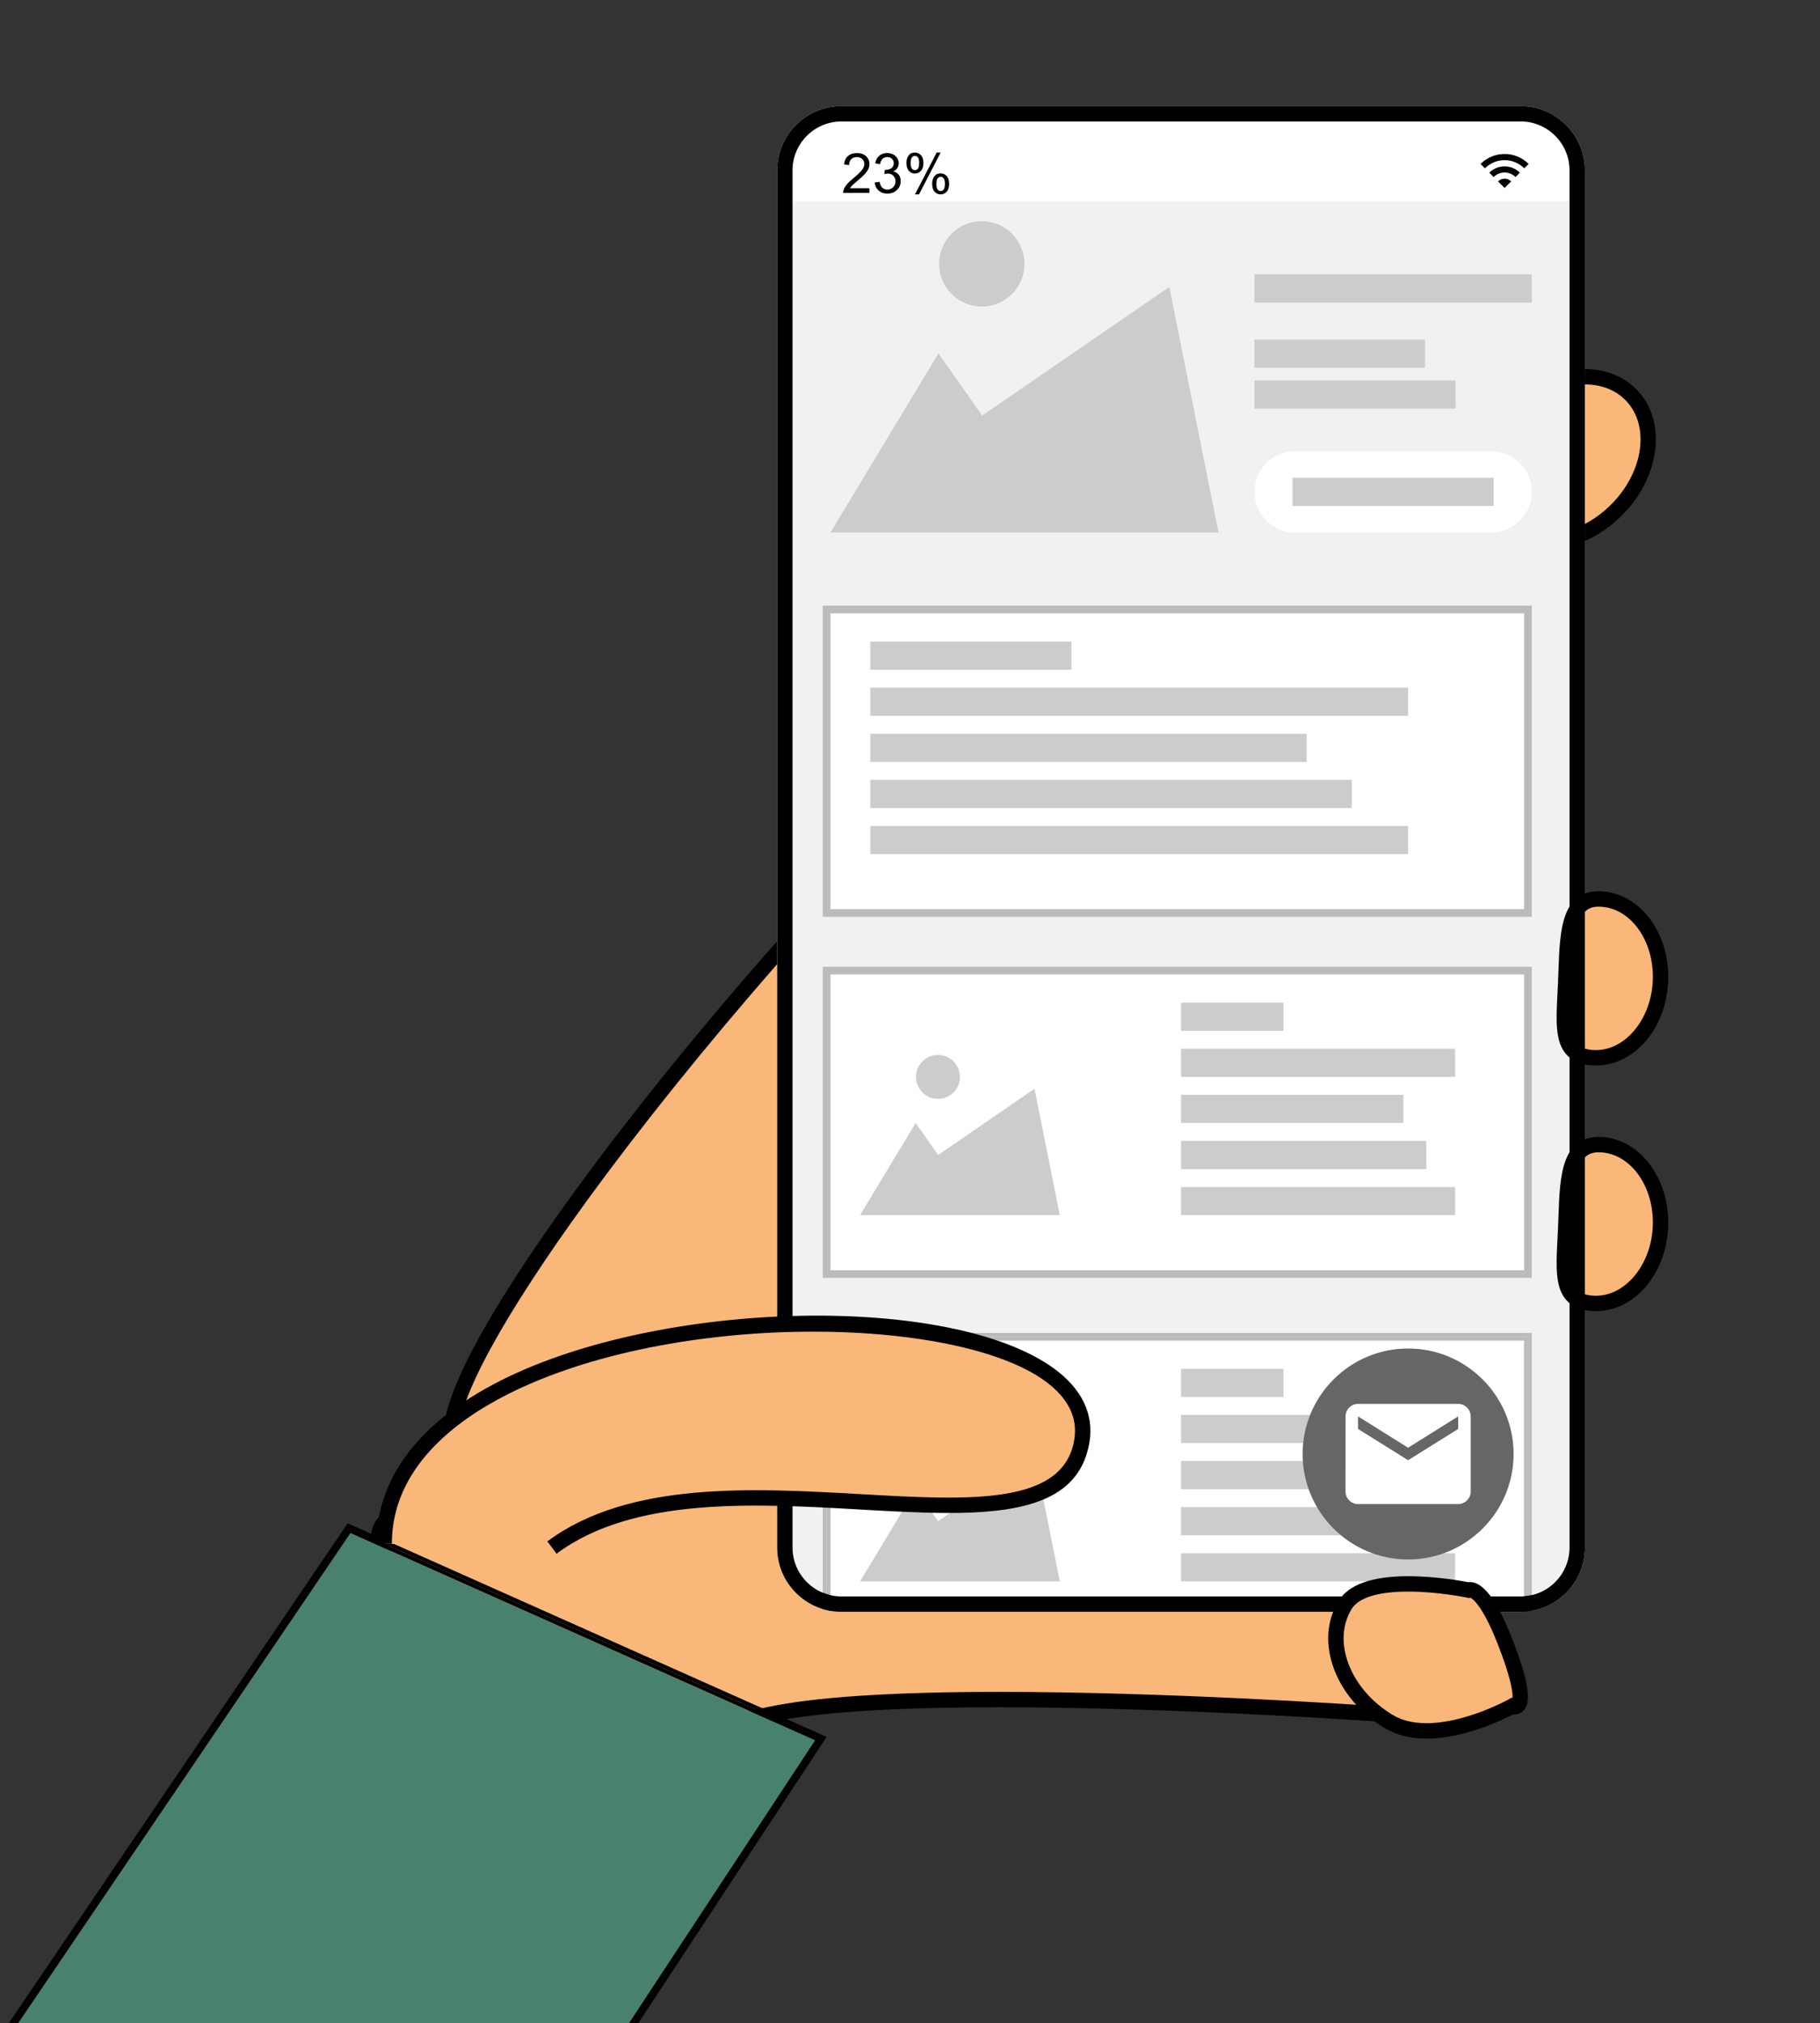 <?xml version="1.0" encoding="utf-8"?>
<!-- Generator: Adobe Illustrator 16.0.0, SVG Export Plug-In . SVG Version: 6.00 Build 0)  -->
<!DOCTYPE svg PUBLIC "-//W3C//DTD SVG 1.1//EN" "http://www.w3.org/Graphics/SVG/1.1/DTD/svg11.dtd">
<svg version="1.1" id="Ebene_1" xmlns="http://www.w3.org/2000/svg" xmlns:xlink="http://www.w3.org/1999/xlink" x="0px" y="0px"
	 width="236.896px" height="263.335px" viewBox="0 0 236.896 263.335" enable-background="new 0 0 236.896 263.335"
	 xml:space="preserve">
<rect x="0" y="0" width="236.896" height="263.335" fill="#333333" stroke="none"/>
<g>
	<g>
		<g>
			<path fill="#F9B77A" d="M84.074,187.585c0,0-24.957,1.533-25.261-0.103c-3.07-16.555,87.68-123.459,120.314-127.663
				c30.657-3.948-59.515,120.387-59.515,120.387"/>
		</g>
	</g>
	<g>
		<g>
			<path d="M66.76,189.263c-8.635,0-8.811-0.947-8.931-1.598c-1.136-6.115,8.675-21.191,17.104-32.761
				C102.689,116.808,155.706,61.829,179,58.829c3.134-0.406,5.334,0.41,6.527,2.422c4.099,6.904-5.666,29.175-29.022,66.193
				c-17.254,27.347-35.896,53.093-36.082,53.349l-1.618-1.174c20.598-28.4,72.427-104.845,65.004-117.349
				c-0.759-1.278-2.245-1.755-4.553-1.459c-22.766,2.931-75.162,57.464-102.706,95.271c-11.075,15.203-17.152,26.364-16.806,30.821
				c2.249,0.603,13.811,0.326,24.268-0.315l0.122,1.996C76.158,189.074,70.616,189.263,66.76,189.263z"/>
		</g>
	</g>
</g>
<g>
	<g>
		<g>
			<path fill="#F9B77A" d="M181.266,223.228c0,0-60.873-4.486-81.33,0s-63.44-22.24-46.949-26.627
				c16.492-4.387,135.891-24.313,135.891-24.313L181.266,223.228z"/>
		</g>
	</g>
	<g>
		<g>
			<path d="M94.851,224.734c-17.869,0.002-45.399-15.58-46.514-24.09c-0.183-1.387,0.146-3.881,4.393-5.01
				c16.35-4.35,134.787-24.135,135.98-24.334l1.357-0.227l-7.951,53.219l-0.925-0.068c-0.271-0.02-27.297-1.99-51.079-1.99
				c-13.92,0-24.001,0.664-29.964,1.971C98.552,224.554,96.768,224.734,94.851,224.734z M187.684,173.5
				c-13.271,2.224-119.129,19.994-134.439,24.068c-3.182,0.846-2.986,2.328-2.924,2.814c0.918,7.018,26.662,22.352,44.527,22.352
				c0.001,0,0.002,0,0.003,0c1.772,0,3.412-0.164,4.871-0.482c6.104-1.34,16.327-2.018,30.393-2.018c21.37,0,45.34,1.586,50.3,1.932
				L187.684,173.5z"/>
		</g>
	</g>
</g>
<g>
	<g>
		<g>
			<g>
				<g>
					
						<ellipse transform="matrix(-0.725 0.689 -0.689 -0.725 392.481 -36.947)" fill="#F9B77A" cx="203.613" cy="59.843" rx="12.102" ry="9.444"/>
				</g>
			</g>
		</g>
	</g>
	<g>
		<g>
			<g>
				<g>
					<path d="M200.954,71.608c-2.721,0-5.15-0.981-6.844-2.766c-3.966-4.178-2.93-11.621,2.31-16.593
						c2.82-2.678,6.41-4.214,9.851-4.214c2.722,0,5.149,0.982,6.845,2.765c3.965,4.175,2.929,11.62-2.312,16.595
						C207.983,70.071,204.393,71.608,200.954,71.608z M206.269,50.036c-2.933,0-6.021,1.335-8.474,3.664
						c-4.438,4.214-5.44,10.389-2.235,13.766c1.33,1.4,3.194,2.143,5.395,2.143c2.933,0,6.021-1.336,8.473-3.662
						c4.438-4.216,5.441-10.393,2.235-13.769C210.332,50.777,208.468,50.036,206.269,50.036z"/>
				</g>
			</g>
		</g>
	</g>
</g>
<g id="Ebene_1_1_">
</g>
<g>
	<g>
		<g>
			<g>
				<g>
					<g>
						<g>
							<path fill="#F1F1F1" d="M197.929,209.81h-88.403c-4.613,0-8.367-3.754-8.367-8.367V22.176c0-4.613,3.754-8.367,8.367-8.367
								h88.403c4.612,0,8.366,3.754,8.366,8.367v179.267C206.297,206.056,202.543,209.81,197.929,209.81z"/>
						</g>
					</g>
				</g>
			</g>
		</g>
	</g>
</g>
<g id="Ebene_2" display="none">
	<g display="inline">
		<g>
			<path fill="#FEFEFE" d="M251.055,1099c-64.979,0-129.96-0.025-194.938,0.078c-3.174,0.006-4.228-0.299-4.225-3.959
				c0.129-130.127,0.122-260.252,0.026-390.379c-0.002-3.145,0.734-3.818,3.837-3.816c130.125,0.088,260.254,0.084,390.38,0.021
				c2.846-0.002,3.966,0.275,3.963,3.688c-0.115,130.291-0.111,260.584-0.018,390.877c0.005,3.004-0.634,3.574-3.592,3.57
				C381.347,1098.976,316.199,1099,251.055,1099z M126.963,1020.023c-0.037,1.135-0.037,2.258,1.016,3.027
				c1.143,3.475,3.619,5.646,6.878,7.059c2.258,3.764,5.663,6.367,9.057,8.984c0.47,2.252,1.688,3.703,4.122,3.854
				c0.295,0.035,0.588,0.086,0.878,0.146c0.233,1.82,1.187,2.869,3.103,2.879c0.303,0.023,0.603,0.064,0.898,0.121
				c0.853,3.119,3.42,4.066,6.119,4.852c0.296,0.037,0.59,0.088,0.881,0.148c2.039,3.496,5.438,4.893,9.098,5.879
				c0.306,0.023,0.604,0.063,0.904,0.121c0.138,1.088,0.796,1.715,1.741,2.219c13.485,7.162,27.85,11.922,42.615,15.568
				c0.979,0.242,1.983,0.137,2.729-0.727c0.609,0.018,1.224,0.029,1.832,0.055c0.91,2.334,2.405,2.219,4.168,0.998
				c0.61,0,1.225,0,1.833,0.002c1.275,2.668,3.152,2.135,5.148,0.965c0.626,0.004,1.253,0.008,1.88,0.01
				c2.725,3.23,5.964,1.842,9.14,1.021c2.104-0.541,4.014,0.512,6.022,0.721c3.808,1.275,7.609,2.521,11.118-0.74
				c1.954-0.01,3.905-0.02,5.859-0.029c5.849,2.25,11.492-0.355,17.207-0.854c1.642-0.143,4.205,0.646,4.936-2.115
				c0.62-0.01,1.236-0.02,1.857-0.029c0.776,0.891,1.697,0.729,2.729,0.506c18.802-4.045,36.362-11.178,52.523-21.568
				c3.907-2.516,8.604-4.32,10.826-8.967c0.314-0.059,0.636-0.105,0.949-0.146c7.021-4.102,13.408-8.922,17.974-15.813l-0.017-0.295
				c2.755-0.146,3.85-2.283,5.088-4.244c1.331-2.105,2.387-4.469,4.06-6.252c12.854-13.703,22.854-29.256,30.299-46.457
				c8.18-18.898,12.973-38.611,13.454-59.252c0.213-9.16-0.069-18.33,0.088-27.494c0.066-3.912-0.378-7.611-2.18-11.105
				c0.273-1.82-0.082-3.57-0.328-5.395c-0.73-5.398-4.732-9.646-5.354-14.889c-1.294-10.988-5.938-20.482-11.455-29.84
				c-8.178-13.871-17.559-26.816-28.227-38.844c-7.588-8.551-16.541-15.438-26.477-21.063c-0.332-0.326-0.664-0.654-0.996-0.98
				c0.178-2.135-1.479-3.332-2.711-4.469c-5.123-4.725-10.314-9.5-18.142-8.6c-22.938-11.791-47.494-17.027-73.091-18.033
				c-10.789-0.424-21.502,0.826-32.152,2.146c-7.464,0.936-15.046,1.996-21.993,5.346c-4.674,0.453-8.946,2.113-13.047,4.313
				c-6.229,2.127-12.072,5.107-17.879,8.162c-0.66,0.34-1.321,0.68-1.979,1.021c-4.306,0.363-8.354,1.15-10.005,5.967l-0.063,0.031
				c-6.814,4.686-13.572,9.436-18.974,15.818c-0.734,0.398-1.474,0.797-2.207,1.195c-12.902,10.402-22.306,23.813-31.729,37.182
				c-3.423,4.854-7.006,9.707-8.089,15.795c-2.146,3.43-4.228,6.887-5.088,10.912c-1.462,2.451-1.313,4.059,2.058,4.213
				c1.473,0.068,2.931,0.602,4.394,0.6c3.612-0.006,4.479,1.328,3.794,5.02c-2.027,10.951-1.84,11.17-12.896,11.18
				c-3.612,0.002-4.854,1.771-5.02,4.613c-0.215,3.699,2.897,2.531,4.708,2.453c15.063-0.645,30.131-1.215,45.213-0.924
				c0.224,2.895-1.608,3.086-3.824,3.068c-12.867-0.115-25.688,1.658-38.567,0.98c-2.002-0.105-3.907,0.52-5.853,0.752
				c-3.345,0.406-4.122,2.219-3.707,5.119c-0.079,0.734-0.158,1.475-0.237,2.213c-3.091,14.801-1.844,29.66-0.493,44.508
				c0.193,2.156,1.102,3.254,3.99,2.641c7.596-1.619,15.307-2.711,22.993-3.844c10.463-1.537,20.716-4.609,31.427-4.355
				c0.25,3.477-1.018,5.402-4.757,6.201c-15.978,3.42-31.887,7.146-47.838,10.688c-1.481,0.33-2.992,0.15-3.164,2.285
				c-0.251,3.125-0.73,6.23-0.982,9.355c-0.851,10.502,4.742,19.137,8.559,28.195c5.694,13.533,16.029,24.213,23.571,36.646
				c2.079,3.428,3.84,7.813,8.791,8.572C126.306,1019.365,126.635,1019.693,126.963,1020.023z"/>
			<path fill="#D0F096" d="M140.93,773.765c5.398-6.379,12.157-11.131,18.975-15.813c0.499,7.617,0.438,15.252,0.85,22.883
				c0.942,17.547,1.92,35.084,3.145,52.617c0.829,11.895,1.914,23.752,2.979,35.621c1.837,20.432,3.936,40.813,7.089,61.09
				c0.617,3.967,5.425,8.762,8.844,7.479c5.806-2.176,10.979-0.588,16.342,0.926c1.239,0.35,2.938,0.406,2.581-1.072
				c-1.217-5.07,2.396-9.504,1.353-14.578c-2.427-11.785-1.562-23.881-1.716-35.734c-0.415-31.604-0.882-63.229,0.359-94.875
				c0.703-17.914,1.915-35.881,1.149-53.854c6.947-3.344,14.529-4.41,21.993-5.34c10.649-1.326,21.363-2.576,32.152-2.152
				c25.597,1.006,50.153,6.242,73.09,18.033c-0.02,22.051-0.037,44.104-0.056,66.154c-14.826-9.934-31.188-14.004-48.737-11.145
				c-17.072,2.781-28.942,12.006-33.707,29.586c-2.612,9.646-4.223,19.363-5.587,29.205c-1.507,10.871-2.715,21.707-2.107,32.732
				c0.604,10.9,3.017,20.967,10.623,29.299c2.172,2.379,3.918,5.145,5.958,7.873c-7.715,0.449-11.604,3.094-12.508,8.305
				c-0.092,0.457-0.183,0.916-0.271,1.375c-2.808,0.982-1.271,3.373-1.626,5.131c-0.27,1.314-0.104,2.727-2.26,2.193
				c-10.613-2.613-21.537-3.242-32.328-4.605c-15.604-1.961-31.198-4.02-46.875-5.547c-9.586-0.934-19.255-2.719-28.873-4.191
				c-3.037-0.473-6.328-1.43-8.797,1.611c-10.472,2.35-20.938,4.709-31.421,7.014c-1.33,0.291-3.017,0.344-3.184,1.855
				c-0.405,3.701,0.707,7.4,2.481,10.396c1.082,1.824,4.224,0.719,6.515,0.148c8.799-2.18,17.629-4.23,26.445-6.334
				c1.925,9.412,3.789,18.834,5.804,28.229c0.664,3.098-0.059,3.623-3.217,3.043c-7.979-1.463-16.044-2.434-24.071-3.619
				c-0.747-0.109-1.713-0.795-1.914,0.498c-0.146,0.934,0.827,1.33,1.503,1.793c4.788,12.756,12.504,23.564,22.055,33.152
				c0.732,1.896,1.469,3.793,2.2,5.688l-0.181,0.197c-4.951-0.76-6.711-5.148-8.791-8.578
				c-7.542-12.432-17.877-23.111-23.572-36.646c-3.813-9.061-9.405-17.689-8.558-28.191c0.252-3.125,0.73-6.23,0.982-9.355
				c0.172-2.135,1.683-1.955,3.164-2.285c15.951-3.541,31.86-7.268,47.838-10.688c3.74-0.799,5.008-2.725,4.762-6.201
				c0.336-0.713,0.67-1.426,1.006-2.137c2.876,2.578,1.487,5.697,1.27,8.75c-0.102,1.387-1.019,3.938,1.529,3.904
				c1.959-0.029,2.12-2.473,1.971-3.98c-1.1-11.016-1.328-22.084-2.396-33.115c-1.672-17.27-2.88-34.654-3.004-52.006
				c-0.137-18.766-1.697-37.492-1.212-56.262C141.04,779.421,140.946,776.593,140.93,773.765z M154.417,837.48
				c-1.774,0.602-1.158,1.797-1.42,2.652c-2.552,8.33,0.124,16.715,0.508,24.936c0.479,10.256,0.822,20.656,2.371,30.93
				c1.336,8.861,1.359,17.914,2.46,26.822c0.264,2.111-0.32,6.381,3.662,5.902c3.676-0.438,2.004-4.123,1.856-6.174
				c-0.428-6.002-1.528-11.953-2.237-17.938c-1.207-10.191-2.514-20.375-3.39-30.602c-0.514-5.969-0.87-12.014-1.562-17.916
				C155.955,849.978,156.416,843.568,154.417,837.48z M155.049,830.585c-1.098-1.031-0.134-3.836-2.608-4.268
				c-1.483-0.264-1.502,1.502-1.354,2.602c0.265,1.916,0.521,4.176,2.868,4.518C155.239,833.625,154.819,831.996,155.049,830.585z"
				/>
			<path fill="#D0F096" d="M423.796,873.07c1.802,3.49,2.242,7.189,2.18,11.104c-0.157,9.162,0.125,18.332-0.088,27.494
				c-0.481,20.641-5.274,40.355-13.454,59.25c-7.445,17.201-17.442,32.756-30.299,46.459c-1.677,1.783-2.729,4.15-4.06,6.252
				c-1.242,1.961-2.333,4.096-5.088,4.244c0.352-1.957,0.694-3.914,1.041-5.871c1.361-3.328-1.509-2.707-2.896-2.74
				c-4.653-0.104-5.108-1.938-4.015-6.23c5.376-21.066,8.111-42.404,5.898-64.23c-2.274-22.436-11.563-33.098-33.607-37.977
				c-7.289-1.613-14.646-1.939-22.942-1.092c1.918-2.32,0.852-5.342,4.431-5.592c11.241-0.777,16.51-8.563,20.237-17.889
				c1.183-2.959,1.896-6.295-0.023-9.119c-2.225-3.27-1.53-6.102,0.229-9.086c2.806,0.156,5.676-0.018,8.4,0.525
				c9.888,1.969,19.951,2.27,29.915,3.492c8.333,1.02,16.675,2.016,25.037,2.73c5.465,0.469,10.944,2.98,16.468,0.248
				C422.553,875.072,422.873,873.671,423.796,873.07z"/>
			<path fill="#E4BE8D" d="M423.796,873.07c-0.923,0.602-1.24,2.002-2.637,1.975c-0.249-2.766-1.289-4.723-4.438-5.041
				c-5.763-0.578-11.498-1.354-17.255-1.965c-18.738-1.98-37.48-3.918-56.226-5.873c0.215-5.771,1.887-11.395,1.615-17.223
				c-0.561-12.123-6.205-21.684-14.8-29.795c0.018-22.053,0.035-44.104,0.055-66.156c7.824-0.898,13.02,3.877,18.142,8.6
				c1.23,1.141,2.89,2.336,2.712,4.469l0.019,0.018c-1.448,1.123-0.967,2.729-0.969,4.158c-0.025,23.094-0.022,46.186,0.002,69.271
				c0.001,0.814-0.363,1.83,1.939,3.586c0-26.15,0-51.104,0-76.063v0.012c9.938,5.625,18.894,12.51,26.479,21.063
				c10.668,12.023,20.049,24.977,28.227,38.848c5.52,9.354,10.161,18.852,11.455,29.84c0.617,5.242,4.619,9.49,5.354,14.889
				C423.714,869.494,424.07,871.244,423.796,873.07z"/>
			<path fill="#E4BE8D" d="M202.876,738.453c0.766,17.973-0.446,35.939-1.149,53.854c-1.242,31.646-0.774,63.271-0.36,94.875
				c0.156,11.855-0.709,23.947,1.717,35.732c1.044,5.074-2.566,9.51-1.353,14.58c0.354,1.479-1.342,1.42-2.581,1.072
				c-5.362-1.516-10.536-3.102-16.342-0.926c-3.419,1.279-8.227-3.514-8.844-7.479c-3.153-20.273-5.252-40.66-7.089-61.09
				c-1.064-11.871-2.149-23.73-2.979-35.621c-1.225-17.533-2.199-35.07-3.145-52.617c-0.411-7.631-0.351-15.266-0.85-22.885
				c-0.001,0,0.063-0.031,0.063-0.031c3.741-1.307,7.072-3.301,10.001-5.967c0.66-0.34,1.321-0.684,1.981-1.021
				c1.067,0.822,1.053,2,1.042,3.174c-0.254,25.24,1.039,50.439,2.008,75.648c0.308,7.949,0.101,15.979,1.204,23.816
				c0.88,6.234-0.063,12.791,3.032,18.789c0.432-6.439,2.907-12.705,1.247-19.248c-0.548-2.162-0.992-4.48-0.319-6.398
				c3.012-8.602-0.896-17.861,2.71-26.361c0.225-0.521-0.113-1.297-0.229-1.945c-1.268-7.029,1.067-13.869,1.33-20.836
				c0.183-4.904,1.024-10.057,1.386-14.979c0.636-8.697,2.365-17.258,2.729-25.932c0.199-4.729,2.243-9.143,1.739-13.896
				C193.927,740.572,198.202,738.91,202.876,738.453z"/>
			<path fill="#BAD4E4" d="M142.808,914.951c-0.334,0.711-0.668,1.424-1.004,2.137c-10.716-0.254-20.969,2.818-31.432,4.357
				c-7.688,1.131-15.397,2.223-22.993,3.842c-2.892,0.615-3.797-0.482-3.99-2.639c-1.352-14.85-2.599-29.707,0.497-44.512
				c16.892-1.041,33.776-2.088,50.715-2.18c3.637-0.021,5.973,1.168,6.233,4.777C141.672,892.126,143.605,903.462,142.808,914.951z"
				/>
			<path fill="#BAD4E4" d="M98.905,827.941c1.086-6.09,4.668-10.941,8.092-15.795c9.424-13.365,18.823-26.775,31.729-37.184
				c0.055,16.648,0.132,33.297,0.131,49.947c0,2.471-0.619,4.875-1.941,7.031c-10.79-1.041-21.585-1.98-32.439-1.898
				C102.368,830.058,100.056,830.505,98.905,827.941z"/>
			<path fill="#D0F096" d="M189.829,742.769c0.504,4.756-1.54,9.172-1.739,13.895c-0.362,8.672-2.095,17.232-2.729,25.932
				c-0.358,4.922-1.204,10.072-1.386,14.98c-0.262,6.967-2.597,13.805-1.33,20.836c0.117,0.646,0.452,1.424,0.229,1.945
				c-3.604,8.5,0.302,17.76-2.71,26.357c-0.672,1.92-0.229,4.238,0.319,6.398c1.66,6.543-0.815,12.813-1.247,19.25
				c-3.098-5.998-2.152-12.555-3.032-18.791c-1.104-7.838-0.896-15.867-1.204-23.816c-0.968-25.207-2.262-50.408-2.008-75.645
				c0.012-1.178,0.026-2.355-1.042-3.178C177.757,747.876,183.599,744.896,189.829,742.769z"/>
			<path fill="#BAD4E4" d="M136.073,866.005c-15.084-0.291-30.147,0.279-45.214,0.924c-1.811,0.078-4.923,1.246-4.708-2.453
				c0.166-2.844,1.403-4.609,5.02-4.613c11.055-0.01,10.864-0.229,12.896-11.18c0.685-3.689-0.182-5.025-3.794-5.02
				c-1.463,0.002-2.921-0.531-4.394-0.6c-3.369-0.154-3.521-1.766-2.058-4.217c1.587,1.814,3.716,1.064,5.622,1.105
				c12.848,0.295,25.688,0.617,38.474,2.063l0.063,0.064c-0.031,1.432,0.084,2.771,1.9,3.049c0.021,3.627,0.042,7.254,0.063,10.881
				c-0.774,2.615-2.938,4.889-1.968,7.938c0.316,1.012,0.638,2.02,0.958,3.039C137.981,866.66,137.027,866.332,136.073,866.005z"/>
			<path fill="#E4BE8D" d="M374.029,1022.001c-0.347,1.957-0.689,3.914-1.041,5.869c0,0,0.017,0.295,0.017,0.293
				c-4.593,1.688-7.498,5.617-11.063,8.605c-2.5,2.105-6.431,3.105-6.911,7.209c-0.313,0.039-0.635,0.092-0.951,0.146
				c-1.936-0.342-3.104,1.166-4.334,2.094c-14.566,11.01-30.908,18.326-48.207,23.867c-4.493,1.438-9.43,1.396-13.536,4.066
				c-0.621,0.014-1.237,0.02-1.858,0.027c-4.066,0.443-8.228,0.51-12.17,1.453c-3.316,0.797-6.978-0.971-9.972,1.52
				c-1.954,0.012-3.905,0.02-5.86,0.025c-3.721,0.076-7.523-1.188-11.117,0.742c-2.012-0.209-3.922-1.262-6.022-0.723
				c-2.818-2.367-6.068-0.871-9.14-1.02c-0.626-0.002-1.253-0.006-1.879-0.01c-1.417-1.932-3.354-1.063-5.148-0.965
				c-0.608-0.002-1.223-0.002-1.833-0.006c-1.042-1.783-2.665-1.146-4.168-0.994c-0.607-0.021-1.222-0.037-1.832-0.063
				c-0.513-1.078-1.545-1.041-2.515-1.25c-9.358-2.02-18.436-4.938-27.388-8.338c-5.856-2.223-11.083-5.846-17.187-7.471
				c-0.3-0.059-0.602-0.1-0.905-0.121c-2.05-3.48-5.422-4.912-9.097-5.879c-0.292-0.063-0.585-0.111-0.882-0.148
				c-0.795-3.188-3.349-4.152-6.119-4.852c-0.299-0.059-0.6-0.098-0.901-0.121c-0.086-1.979-1.117-2.938-3.1-2.879
				c-0.291-0.063-0.583-0.111-0.879-0.148c-0.35-2.379-1.63-3.764-4.121-3.852c-3.394-2.617-6.799-5.225-9.055-8.986
				c0.099-3.533-4.747-4.625-4.146-8.396c4.271,2.342,6.033,7.666,10.979,9.191c0.457,0.469,0.914,0.936,1.371,1.396
				c0.214,0.254,0.428,0.51,0.641,0.766l0.206,0.252c0.271,0.26,0.542,0.521,0.813,0.779c0.413,0.352,0.825,0.697,1.238,1.047
				c0.302,0.309,0.604,0.613,0.905,0.92l0.059,0.078c0.066,1.787,1.366,1.961,2.714,2.068l0.271,0.135
				c0.31,0.242,0.618,0.484,0.927,0.729l0.08,0.102c0.07,1.754,1.354,1.93,2.675,2.059l0.313,0.158
				c0.321,0.229,0.644,0.457,0.964,0.684l0.057,0.064c0.103,1.91,1.474,1.979,2.887,1.994l0.083,0.084
				c0.124,1.715,1.394,1.895,2.702,2.018l0.24,0.154c0.333,1.668,1.616,1.754,2.942,1.768l0.097,0.09
				c0.563,2.221,2.638,2.844,4.252,3.854c13.453,8.439,28.284,13.668,43.521,17.521c7.714,1.951,15.63,4.193,23.848,2.994
				l0.361-0.152l0.375,0.115c0.046,0.24,0.093,0.48,0.14,0.723c0.135-0.242,0.271-0.484,0.405-0.729
				c0.389-0.018,0.772-0.031,1.163-0.047c0.356,1.127,1.243,1.49,2.306,1.494c7.472,0.016,14.942,0.018,22.414,0.014
				c1.047,0,1.967-0.285,2.422-1.365c1.633-0.17,3.266-0.342,4.897-0.512c1.528,1.549,3.508,1.051,5.205,0.787
				c5.715-0.885,11.459-1.762,17.045-3.207c2.694-0.697,6.127-0.207,7.916-3.285c19.79-5.658,37.694-15.07,53.938-27.586
				C360.973,1033.554,367.396,1027.64,374.029,1022.001z"/>
			<path fill="#E4BE8D" d="M139.945,856.015c-0.021-3.627-0.042-7.254-0.063-10.883c0.177-1.521-0.479-2.523-1.902-3.047
				l-0.063-0.064c-2.893-3.104-0.136-6.77-1-10.076c1.323-2.158,1.941-4.563,1.941-7.033c0.001-16.648-0.077-33.297-0.131-49.945
				c0.73-0.395,1.468-0.797,2.204-1.195c0.016,2.824,0.107,5.654,0.034,8.48c-0.483,18.77,1.077,37.496,1.213,56.262
				c0.122,17.35,1.33,34.73,3.005,52.006c1.065,11.031,1.297,22.104,2.396,33.115c0.149,1.508-0.012,3.945-1.971,3.979
				c-2.548,0.035-1.63-2.521-1.529-3.904c0.222-3.051,1.606-6.172-1.27-8.75c0.795-11.488-1.141-22.824-1.977-34.217
				c-0.266-3.607-2.601-4.795-6.233-4.777c-16.938,0.092-33.823,1.145-50.718,2.186c0.078-0.736,0.157-1.479,0.235-2.215
				c4.324-1.145,8.729-1.775,13.199-1.918c11.289-0.352,22.583-0.598,33.867-1.057c3.813-0.156,7.374-1.119,7.75-5.967
				c-0.318-1.016-0.641-2.025-0.957-3.039C139.473,861.511,142.5,859.457,139.945,856.015z"/>
			<path fill="#D0F096" d="M136.916,831.943c0.864,3.307-1.892,6.973,1,10.078c-12.785-1.447-25.627-1.77-38.475-2.063
				c-1.906-0.043-4.036,0.705-5.622-1.107c0.86-4.025,2.942-7.48,5.086-10.908c1.15,2.563,3.463,2.113,5.567,2.1
				C115.33,829.962,126.125,830.9,136.916,831.943z"/>
			<path fill="#D0F096" d="M138.935,866.986c-0.376,4.848-3.938,5.813-7.75,5.967c-11.284,0.459-22.578,0.705-33.867,1.057
				c-4.47,0.145-8.875,0.771-13.199,1.918c-0.414-2.895,0.363-4.713,3.708-5.119c1.942-0.229,3.853-0.854,5.854-0.752
				c12.883,0.684,25.7-1.098,38.566-0.979c2.216,0.02,4.048-0.172,3.824-3.068C137.027,866.332,137.981,866.66,138.935,866.986z"/>
			<path fill="#BAD4E4" d="M288.002,1074.156c4.106-2.668,9.043-2.631,13.536-4.07c17.299-5.541,33.641-12.854,48.207-23.867
				c1.229-0.928,2.398-2.436,4.334-2.094c-2.224,4.648-6.917,6.453-10.824,8.969c-16.161,10.396-33.726,17.523-52.523,21.568
				C289.699,1074.884,288.779,1075.046,288.002,1074.156z"/>
			<path fill="#BAD4E4" d="M169.914,1057.095c6.103,1.625,11.326,5.248,17.187,7.471c8.954,3.396,18.026,6.316,27.388,8.338
				c0.97,0.209,2.002,0.174,2.515,1.252c-0.742,0.863-1.749,0.971-2.729,0.729c-14.769-3.645-29.129-8.406-42.615-15.568
				C170.71,1058.81,170.051,1058.183,169.914,1057.095z"/>
			<path fill="#BAD4E4" d="M355.031,1043.982c0.48-4.107,4.411-5.105,6.911-7.207c3.563-2.994,6.47-6.924,11.063-8.611
				C368.439,1035.06,362.052,1039.88,355.031,1043.982z"/>
			<path fill="#BAD4E4" d="M264.002,1077.154c2.994-2.486,6.651-0.721,9.972-1.518c3.942-0.943,8.104-1.01,12.17-1.451
				c-0.729,2.764-3.293,1.975-4.935,2.115C275.494,1076.798,269.848,1079.404,264.002,1077.154z"/>
			<path fill="#BAD4E4" d="M130.704,1021.703c-0.596,3.781,4.25,4.871,4.151,8.406c-3.26-1.41-5.736-3.584-6.879-7.059
				c0.096-0.771,0.188-1.545,0.281-2.314C129.073,1021.06,129.888,1021.382,130.704,1021.703z"/>
			<path fill="#D0F096" d="M169.969,751.951c-2.932,2.668-6.263,4.662-10.004,5.969
				C161.615,753.103,165.667,752.316,169.969,751.951z"/>
			<path fill="#BAD4E4" d="M247.022,1077.925c3.594-1.93,7.396-0.666,11.117-0.742
				C254.634,1080.447,250.829,1079.201,247.022,1077.925z"/>
			<path fill="#BAD4E4" d="M159.912,1051.095c3.674,0.967,7.046,2.4,9.097,5.879
				C165.349,1055.986,161.951,1054.591,159.912,1051.095z"/>
			<path fill="#BAD4E4" d="M231.86,1076.185c3.068,0.146,6.318-1.35,9.14,1.02C237.823,1078.027,234.584,1079.414,231.86,1076.185z"
				/>
			<path fill="#BAD4E4" d="M152.912,1046.095c2.771,0.695,5.324,1.664,6.12,4.854
				C156.332,1050.162,153.762,1049.214,152.912,1046.095z"/>
			<path fill="#BAD4E4" d="M224.832,1075.21c1.794-0.094,3.732-0.961,5.148,0.965
				C227.984,1077.345,226.107,1077.878,224.832,1075.21z"/>
			<path fill="#BAD4E4" d="M143.91,1039.095c2.491,0.088,3.771,1.475,4.122,3.854C145.597,1042.798,144.38,1041.347,143.91,1039.095
				z"/>
			<path fill="#BAD4E4" d="M218.831,1074.21c1.503-0.146,3.125-0.789,4.168,0.996
				C221.237,1076.429,219.741,1076.544,218.831,1074.21z"/>
			<path fill="#BAD4E4" d="M148.91,1043.095c1.979-0.061,3.014,0.9,3.103,2.879C150.094,1045.964,149.144,1044.916,148.91,1043.095z
				"/>
			<path fill="#D0F096" d="M128.263,1020.734c-0.098,0.771-0.191,1.545-0.287,2.316c-1.049-0.771-1.049-1.895-1.016-3.027
				c0,0,0.198-0.188,0.196-0.186C127.527,1020.138,127.895,1020.437,128.263,1020.734z"/>
			<path fill="#E4BE8D" d="M350.964,762.06c0.332,0.328,0.664,0.654,0.992,0.982c-0.001,0-0.001-0.012-0.001-0.012
				c-0.321-0.32-0.647-0.645-0.977-0.957L350.964,762.06z"/>
			<path fill="#D0F096" d="M126.963,1020.023c-0.329-0.33-0.654-0.658-0.983-0.988c0,0,0.181-0.195,0.179-0.193
				c0.335,0.332,0.67,0.664,1.006,0.996L126.963,1020.023z"/>
			<path fill="#654027" d="M145.954,1035.144c-0.413-0.348-0.825-0.695-1.236-1.047c0.012-0.553-0.255-0.82-0.813-0.777
				c0,0-0.206-0.252-0.203-0.252c0.087-0.51-0.104-0.783-0.644-0.768c-0.457-0.467-0.914-0.932-1.367-1.395
				c-0.086-2.148,2.254-4.34-0.162-6.453c-1.945-1.703-2.354-4.008-1.954-6.369c0.354-2.082-0.823-3.027-2.225-3.982
				c-3.383-8.486-3.581-17.723-6.139-26.418c-0.531-1.816-0.302-3.514-2.78-3.854c-8.853-1.217-17.688-2.545-26.525-3.83
				c-0.677-0.463-1.647-0.859-1.503-1.793c0.201-1.293,1.167-0.607,1.914-0.498c8.027,1.186,16.096,2.156,24.071,3.619
				c3.158,0.58,3.881,0.055,3.217-3.043c-2.016-9.396-3.879-18.814-5.805-28.23c-0.17-4.361-2.357-8.604-0.84-13.082
				c2.468-3.041,5.757-2.084,8.796-1.611c9.619,1.479,19.288,3.264,28.874,4.189c15.677,1.525,31.271,3.586,46.875,5.553
				c10.791,1.354,21.713,1.98,32.328,4.6c2.155,0.531,1.99-0.877,2.257-2.191c0.358-1.758-1.178-4.146,1.629-5.133
				c1.32,1.912,1.422,3.965,0.651,6.092c-1.308,3.621-0.23,6.811,1.483,10.211c2.12-1.658,0.76-4.645,3.313-6.098
				c-0.408,5.141-0.778,9.85-1.151,14.559c-0.229,0.248-0.216,0.482,0.042,0.703c0.639,11.297,3.547,22.188,5.959,33.168
				c0.116,1.506-0.122,3.08,0.818,4.436c1.477,2.438,3.995,1.084,5.983,1.652c12.1,1.908,24.18,3.941,36.306,5.66
				c4.51,0.639,7.889,1.928,7.084,7.262c-0.479,3.189,1.123,4.057,3.738,4.459c4.734,0.734,9.438,1.693,14.187,2.328
				c6.276,0.844,12.59,1.461,18.886,2.178c-3.731-2.973-8.655-1.75-12.333-4.969c8.086,1.063,16.172,2.119,24.258,3.182
				c0.042-0.309,0.084-0.613,0.126-0.922c-7.188-1.322-14.38-2.646-21.57-3.969c0.08-0.447,0.16-0.896,0.24-1.348
				c3.854,0.541,7.712,1.035,11.557,1.637c4.727,0.738,9.438,1.258,14.195,0.313c1.035-0.207,2-0.605,2.076-1.777
				c0.081-1.248-0.95-1.709-1.945-1.854c-7.358-1.094-14.707-2.377-22.104-3.127c-11.209-1.139-22.229-3.475-33.424-4.771
				c-13.102-1.518-26.06-4.229-39.074-6.426c-0.455-0.852-2.302-1.275-0.829-2.715c2.038,1.457,4.472,0.367,6.633,1.031
				c1.579,1.314,3.428,0.703,5.188,0.721c12.605,1.994,25.222,3.953,37.813,6.006c3.187,0.52,4.829,0.557,5.582-3.764
				c0.919-5.275,0.195-7.85-5.292-8.965c-4.813-0.979-9.454-2.779-14.198-4.125c-1.729-0.486-3.251-1.051-3.021-3.201
				c0.332-3.121-1.552-2.936-3.723-2.789c-5.119,0.338-10.275,0.873-15.229-1.143c-1.209-1.082-2.418-2.164-3.627-3.246
				c-3.936-6.777-1.028-14.783-3.894-21.758c-0.099-0.236-0.069-0.766-0.067-0.766c4.876-0.438,1.406-4.439,2.735-6.371
				c2.125,0.387,1.026,5.682,4.985,3.275c2.915,2.988,7.771,1.563,9.699-2.775c0.627-1.41,0.094-3.967,3.001-3.426
				c-0.399,2.223-0.792,4.441-1.208,6.668c-1.455,7.787-2.918,8.436-9.748,4.268c-1.67-1.02-3.666-1.332-5.127-0.439
				c-1.468,0.896-0.896,2.57-0.41,4.35c0.818,2.992-0.28,6.59,3.322,8.5c0.03,0.018-0.047,0.248-0.065,0.34
				c-0.946,1.455-2.056-1.143-3.217,0.428c2.436,2.029,0.179,5.848,3.521,8.072c3.908,2.605,8.009,1.844,12.054,1.855
				c7.885,0.02,11.782-6.857,7.955-13.797c-3.015-5.461-5.732-10.961-3.911-17.469c0.831-2.965-0.854-3.139-3.016-2.924
				c-0.688-2.969,1.787-2.824,3.141-2.52c2.423,0.541,3.247,2.418,2.417,4.932c-2.222,6.713,0.7,12.342,3.936,17.865
				c0.414,0.705,0.856,2.104,2.123,0.74c2.202-2.379,4.625-0.893,6.922-0.297c4.093,1.061,7.721,3.617,12.166,3.795
				c0.004-3.387-4.876-6.146-0.447-11.314c1.393,11.908,9.312,15.225,18.515,17.145c1.749,0.361,3.784,1.064,4.72,3.508
				c-1.867,0.668-3.285,0.354-4.91-0.223c-9.895-3.475-20.313-5.326-29.943-9.604c-3.811-1.688-6.396-0.846-7.896,3.055
				c-0.769,2-1.539,4.006-2.172,6.055c-1.145,3.691-0.479,6.377,3.979,7.012c2.067,0.295,4.138,0.795,6.129,1.438
				c11.161,3.607,22.313,7.246,33.438,10.971c3.563,1.191,6.583,0.445,9.114-2.137c2.46-2.51,2.966-5.762,1.637-8.809
				c-6.752-15.48-13.42-31.012-20.711-46.236c-3.563-7.449-12.332-7.434-17.006-0.609c-1.491,2.178-1.491,2.178-4.367,2.771
				c0.835-4.646,3.563-7.725,7.688-9.93c-3.992-1.1-7.731-3.818-11.318,1.398c-0.424-2.764,1.463-4.334,0.348-6.176
				c-0.791-1.305-1.411-3.162-3.146-2.387c-1.4,0.625,1.503,0.979,0.703,2.229c-0.903,1.408-1.021,3.826-3.695,2.281
				c-2.918-1.266-3.557-3.895-3.701-6.875c-5.383,1.5-10.313,3.361-15.525,4.307c-10.084,1.824-10.063,1.932-11.024,11.98
				c-2.224-2.182-0.769-4.939-1.148-7.402c-0.163-1.049,0.408-2.662-1.421-2.547c-7.055,0.443-14.622-1.094-20.354,4.807
				c-0.965,0.992-1.926,1.125-3.107,0.982c0.902-5.211,4.793-7.855,12.51-8.305c-2.04-2.729-3.786-5.494-5.958-7.873
				c-7.606-8.332-10.021-18.396-10.623-29.299c-0.605-11.025,0.604-21.861,2.106-32.732c1.363-9.842,2.976-19.561,5.587-29.205
				c4.766-17.58,16.634-26.805,33.707-29.586c17.55-2.859,33.911,1.211,48.737,11.143c8.596,8.113,14.238,17.674,14.801,29.797
				c0.271,5.828-1.399,11.451-1.615,17.221c-1.438,1.699-1.522,3.838-1.902,5.883c-1.755,2.982-2.447,5.816-0.227,9.086
				c1.922,2.822,1.206,6.16,0.023,9.119c-3.729,9.322-8.996,17.107-20.237,17.889c-3.579,0.25-2.513,3.271-4.431,5.588
				c8.297-0.848,15.654-0.52,22.943,1.096c22.045,4.879,31.333,15.543,33.606,37.979c2.213,21.824-0.521,43.162-5.897,64.229
				c-1.099,4.301-0.644,6.129,4.012,6.236c1.389,0.031,4.259-0.59,2.896,2.74c-6.634,5.639-13.057,11.553-19.945,16.857
				c-16.246,12.516-34.149,21.928-53.939,27.584c-5.6,1.135-11.188,2.311-16.795,3.391c-4.441,0.854-9.092,0.52-13.372,2.316
				c-1.634,0.17-3.268,0.342-4.898,0.516c-9.042-0.988-18.09-0.723-27.14-0.146c-0.39,0.018-0.775,0.031-1.16,0.053
				c-0.182-0.068-0.364-0.068-0.548,0.002l-0.375-0.115c0,0-0.362,0.15-0.364,0.156c-0.641-1.172-1.72-1.383-2.939-1.488
				c-20.082-1.775-38.783-8.109-56.795-16.922c-3.98-1.949-7.324-5.186-11.884-5.963c0,0-0.096-0.09-0.095-0.092
				c-0.397-1.559-1.452-2.029-2.945-1.766c0,0-0.238-0.156-0.235-0.158c-0.198-1.613-1.303-2.018-2.707-2.014
				c0,0-0.083-0.084-0.082-0.084c-0.417-1.453-1.479-1.971-2.885-1.994c0,0-0.058-0.064-0.057-0.064
				c-0.056-0.604-0.359-0.854-0.965-0.684c0,0-0.313-0.158-0.313-0.16c-0.152-1.646-1.245-2.074-2.68-2.057c0,0-0.08-0.1-0.078-0.1
				c-0.032-0.6-0.287-0.906-0.928-0.73c0,0-0.271-0.137-0.271-0.139c-0.148-1.68-1.235-2.133-2.717-2.066
				c0,0-0.059-0.076-0.058-0.076C146.844,1035.476,146.575,1035.136,145.954,1035.144z M284.882,908.814
				c-0.346-1.295-0.923-1.924-2.524-1.936c-7.913-0.057-15.798-0.512-23.255-3.576c-1.713-0.705-1.906,0.316-1.999,1.568
				c-3.245-0.064-1.932-4.816-5.102-4.955c-1.939,5.736,0.188,15.129,4.333,18.924c1.236,1.133,2.901,2.596,4.375,1.643
				c4.316-2.799,7.611-1.854,10.809,1.768c0.626,0.709,2.137,0.828,3.256,0.883c7.267,0.355,16.208-9.18,15.697-16.43
				C288.302,906.562,286.98,908.628,284.882,908.814z M264.035,896.035l-0.056-0.047c2.021,3.123,5.396,2.744,8.358,2.936
				c4.477,0.287,8.994-0.145,13.471,0.146c5.48,0.354,10.064,2.34,11.527,8.65c2.507-2.02,5.854-1.867,8.067-4.408
				c4.146-4.74,8.413-9.314,9.885-15.73c1.492-6.506,3.116-12.982,4.611-19.49c0.252-1.092,1.615-2.15,0.801-3.215
				c-4.335-5.658-1.973-11.633-1.021-17.551c0.81-5.061-1.302-11.826-4.622-13.35c-5.319-2.436-10.729-4.225-16.896-3.236
				c-8.396,1.342-16.998,3.211-24.938-1.994c-2.293-1.504-4.533-3.096-6.892-4.49c-3.133-1.857-9.485-0.824-11.187,1.896
				c-2.635,4.227-4.764,8.66-6.146,13.52c-3.565,12.547-3.559,25.607-5.707,38.359c-1.003,5.951-0.878,12.268,0.569,18.348
				c0.271,1.146,0.395,2.322,1.798,2.703c1.527,0.416,1.966-0.725,2.62-1.699c2.724-4.066,6.527-3.91,10.646-2.719
				C260.623,895.152,262.009,896.816,264.035,896.035z M164.923,942.093c-11.701-1.537-23.418-2.996-35.104-4.66
				c-3.729-0.527-5.502,0.398-4.642,4.408c0.02,0.828-0.083,1.682,0.073,2.48c3.976,20.064,7.965,40.135,11.975,60.193
				c1.822,9.141,2.296,9.346,11.529,10.641c19.433,2.725,38.83,5.67,58.244,8.51c14.643,2.143,29.271,4.354,43.934,6.342
				c5.663,0.766,6.253-0.025,5.181-5.473c-3.819-19.422-7.656-38.84-11.536-58.25c-3.312-16.564-2.146-14.154-18.489-16.33
				c-9.375-1.248-18.845-2.096-28.174-3.396C186.93,945.039,175.964,943.285,164.923,942.093z M302.705,926.427
				c1.723,0.959,4.038,1.453,4.697,2.777c1.75,3.508,4.723,4.23,8.012,4.969c2.414,0.541,4.702,1.633,7.107,2.23
				c6.828,1.688,11.046,5.895,13.868,12.354c6.311,14.449,13.211,28.646,19.055,43.303c0.466,1.17,0.624,2.871,2.423,2.662
				c1.537-0.176,2.68-0.953,3.016-2.787c3.365-18.395,4.981-36.898,0.943-55.313c-2.479-11.322-8.831-19.98-20.964-23.039
				c-7.381-1.859-14.839-1.707-22.33-1.414c-1.404,0.055-2.644,0.41-3.286,1.813C312.64,919.687,308.104,923.48,302.705,926.427z
				 M321.403,901.019c8.729,0.016,19.507-13.857,17.332-21.885c-0.931-3.434-3.363-5.814-7.039-3.984
				c-5.121,2.547-9.977,5.684-11.45,11.904c-0.724,3.059-1.229,6.201-2.313,9.127C316.354,900.429,318.481,901.146,321.403,901.019z
				 M301.015,1016.572c-2.125-1.381-3.825-1.207-5.438-1.451c-11.612-1.76-23.215-3.582-34.833-5.291
				c-1.709-0.252-4.396-2.201-4.991,0.4c-0.562,2.445,2.737,2.174,4.438,2.869c0.717,0.295,1.655-0.016,2.475,0.096
				c5.834,0.775,11.664,1.592,18.265,2.498c-1.688,1.652-2.925,1.885-4.185,2.184c-5.325,1.271-10.604,2.73-15.959,3.873
				c-2.543,0.545-2.582,1.779-2.187,3.934c0.503,2.74,1.779,2.457,3.867,1.855C275.05,1023.875,287.67,1020.349,301.015,1016.572z
				 M202.663,1031.611c0.758-0.422,2.646,0.98,2.446-1.117c-0.164-1.736,0.491-4.055-2.598-4.494
				c-7.646-1.092-15.25-2.455-22.879-3.684c-1.259-0.201-2.339,0.051-2.515,1.613c-0.197,1.77-0.082,3.473,2.087,3.84
				C186.992,1029.089,194.788,1030.328,202.663,1031.611z M231.557,1030.132c-1.054-0.105-2.542,0.154-2.582,2.527
				c-0.034,2.041,0.853,2.859,2.937,3.08c6.916,0.717,13.814,1.596,20.708,2.508c1.489,0.199,3.043,1.035,3.305-1.396
				c0.205-1.896-0.387-3.25-2.504-3.553C246.395,1032.291,239.372,1031.265,231.557,1030.132z M222.516,1035.128
				c1.466-1.063,4.129,1.105,4.354-2.139c0.185-2.605-0.933-4.002-3.557-4.322c-4.249-0.521-8.48-1.184-12.73-1.689
				c-1.438-0.17-3.17-0.451-3.408,1.756c-0.199,1.873,0.594,3.469,2.475,3.729C214.041,1033.068,218.406,1033.75,222.516,1035.128z
				 M171.676,1026.958c1.368-0.064,3.205,0.693,3.173-1.826c-0.026-1.865,0.051-3.736-2.557-4.039
				c-3.123-0.365-6.225-0.926-9.351-1.266c-1.678-0.188-4.174-2.314-4.688,1.184c-0.399,2.746,1.364,4.289,4.053,4.674
				C165.425,1026.13,168.549,1026.531,171.676,1026.958z M156.346,1024.525c0.277-4.713-1.78-6.621-6.136-6.414
				c-1.271,0.061-2.57-0.459-3.861-0.693c-1.874-0.34-4.217-0.393-4.611,1.6c-0.345,1.73,1.646,3.23,3.43,3.623
				C148.829,1023.451,152.569,1023.91,156.346,1024.525z M273.48,1016.9c-0.053-0.24-0.104-0.48-0.158-0.719
				c-4.547-0.768-9.092-1.547-13.641-2.295c-1.931-0.314-3.511,0.025-2.818,2.496c0.488,1.75-0.654,5.137,3.028,4.332
				C264.48,1019.714,268.956,1018.195,273.48,1016.9z M350.802,1029.201c-2.065-0.195-4.131-0.395-6.196-0.59
				C346.553,1030.4,348.734,1029.81,350.802,1029.201z"/>
			<path fill="#BAD4E4" d="M271.089,953.871c-1.331,1.932,2.14,5.938-2.736,6.371c-0.002,0-0.027,0.527,0.067,0.766
				c2.861,6.975-0.042,14.98,3.894,21.758c-0.187,4.031-0.89,7.908,0.295,12.119c0.767,2.73,2.813,8.084-3.786,8.389
				c-2.16-0.666-4.595,0.428-6.633-1.027c-2.728-0.41-5.448-0.818-8.173-1.23c-2.412-10.979-5.32-21.871-5.958-33.168
				c4.349,0.285,8.733-0.395,13.075,0.447c-4.227-2.021-8.729-1.01-13.118-1.152c0.374-4.707,0.744-9.416,1.151-14.557
				c-2.553,1.449-1.189,4.438-3.313,6.098c-1.717-3.4-2.791-6.59-1.483-10.213c0.771-2.127,0.668-4.18-0.653-6.09
				c0.093-0.459,0.184-0.918,0.271-1.375c1.185,0.143,2.145,0.01,3.108-0.982c5.729-5.896,13.299-4.359,20.354-4.807
				c1.828-0.115,1.256,1.498,1.42,2.547c0.383,2.467-1.072,5.227,1.148,7.402C270.377,948.066,270.732,950.968,271.089,953.871z
				 M261.557,942.345c-2.072,4.717-1.609,8.281,4.313,9.342c0.279-1.221,0.555-3.639-0.313-3.451
				c-5.859,1.252-2.488-3.076-3.185-4.881c0.103-0.396,0.406-0.924,0.257-1.166C262.33,941.707,261.873,941.949,261.557,942.345z"/>
			<path fill="#E4BE8D" d="M101.903,980c8.841,1.285,17.676,2.611,26.525,3.828c2.479,0.342,2.246,2.037,2.78,3.854
				c2.558,8.697,2.755,17.936,6.136,26.418c-1.264-0.229-2.549-0.756-3.771-0.643c-3.232,0.303-6.347-2.693-9.614-0.307
				C114.407,1003.562,106.691,992.755,101.903,980z"/>
			<path fill="#9C9599" d="M122.96,936.976c-1.521,4.479,0.669,8.717,0.84,13.082c-8.816,2.102-17.646,4.154-26.445,6.334
				c-2.291,0.566-5.434,1.676-6.515-0.148c-1.774-2.996-2.89-6.695-2.481-10.396c0.167-1.518,1.854-1.564,3.184-1.855
				C102.021,941.685,112.488,939.32,122.96,936.976z"/>
			<path fill="#E4BE8D" d="M154.417,837.48c1.999,6.088,1.538,12.496,2.253,18.621c0.688,5.9,1.051,11.945,1.562,17.914
				c0.875,10.223,2.183,20.406,3.39,30.6c0.709,5.982,1.813,11.936,2.237,17.936c0.146,2.053,1.816,5.734-1.856,6.176
				c-3.982,0.48-3.398-3.791-3.662-5.898c-1.102-8.908-1.125-17.961-2.46-26.824c-1.549-10.271-1.892-20.674-2.371-30.928
				c-0.384-8.225-3.061-16.605-0.508-24.939C153.259,839.277,152.64,838.082,154.417,837.48z"/>
			<path fill="#9C9599" d="M123.958,1013.152c3.271-2.389,6.382,0.605,9.614,0.307c1.227-0.115,2.512,0.408,3.771,0.641
				c1.404,0.957,2.582,1.902,2.229,3.984c-0.399,2.361,0.009,4.666,1.954,6.369c2.416,2.113,0.076,4.305,0.162,6.453
				c-4.946-1.531-6.71-6.857-10.979-9.199c-0.817-0.324-1.636-0.646-2.446-0.971c-0.364-0.301-0.732-0.6-1.102-0.896
				c-0.334-0.334-0.669-0.666-1.003-0.998C125.424,1016.943,124.691,1015.048,123.958,1013.152z"/>
			<path fill="#E4BE8D" d="M155.049,830.585c-0.229,1.41,0.188,3.039-1.095,2.852c-2.351-0.342-2.604-2.602-2.868-4.518
				c-0.148-1.1-0.133-2.859,1.354-2.602C154.916,826.75,153.951,829.554,155.049,830.585z"/>
			<path fill="#9C9599" d="M341.34,868.044c0.378-2.043,0.467-4.182,1.899-5.881c18.742,1.957,37.484,3.895,56.227,5.875
				c5.757,0.604,11.492,1.387,17.255,1.965c3.149,0.318,4.189,2.275,4.438,5.041c-5.521,2.729-11.002,0.221-16.467-0.248
				c-8.362-0.717-16.704-1.715-25.037-2.734c-9.964-1.219-20.025-1.521-29.915-3.49C347.013,868.027,344.143,868.201,341.34,868.044
				z"/>
			<path fill="#D0F096" d="M350.979,762.074c0.325,0.316,0.651,0.637,0.977,0.957c0,24.955,0,49.908,0,76.063
				c-2.307-1.756-1.938-2.77-1.939-3.586c-0.024-23.092-0.027-46.184-0.002-69.27C350.013,764.802,349.531,763.195,350.979,762.074z
				"/>
			<path fill="#D0F096" d="M139.945,856.015c2.556,3.439-0.473,5.496-1.967,7.934C137.009,860.9,139.17,858.628,139.945,856.015z"/>
			<path fill="#D0F096" d="M137.979,842.085c1.424,0.521,2.079,1.523,1.902,3.045C138.063,844.857,137.948,843.517,137.979,842.085z
				"/>
			<path fill="#9C9599" d="M163.869,1048.242c4.557,0.777,7.899,4.014,11.882,5.961c18.014,8.813,36.713,15.146,56.795,16.924
				c1.224,0.107,2.304,0.316,2.94,1.488c-8.214,1.195-16.13-1.047-23.844-2.998c-15.237-3.854-30.068-9.082-43.521-17.521
				C166.507,1051.083,164.433,1050.462,163.869,1048.242z"/>
			<path fill="#9C9599" d="M269.975,1072.15c4.278-1.797,8.93-1.463,13.372-2.316c5.604-1.08,11.193-2.256,16.794-3.389
				c-1.789,3.078-5.222,2.588-7.916,3.285c-5.586,1.445-11.33,2.322-17.045,3.207
				C273.482,1073.201,271.506,1073.699,269.975,1072.15z"/>
			<path fill="#9C9599" d="M237.935,1072.519c9.05-0.572,18.099-0.842,27.141,0.146c-0.454,1.078-1.374,1.363-2.421,1.363
				c-7.472,0.004-14.942,0.002-22.415-0.018C239.178,1074.011,238.294,1073.646,237.935,1072.519z"/>
			<path fill="#9C9599" d="M160.83,1046.386c1.492-0.266,2.545,0.205,2.944,1.768
				C162.447,1048.138,161.163,1048.054,160.83,1046.386z"/>
			<path fill="#9C9599" d="M146.918,1036.142c1.479-0.064,2.565,0.389,2.716,2.066
				C148.284,1038.103,146.985,1037.929,146.918,1036.142z"/>
			<path fill="#9C9599" d="M150.91,1039.169c1.433-0.018,2.523,0.41,2.678,2.059C152.264,1041.099,150.98,1040.923,150.91,1039.169z
				"/>
			<path fill="#9C9599" d="M154.918,1042.136c1.403,0.023,2.471,0.539,2.887,1.992
				C156.39,1044.117,155.019,1044.046,154.918,1042.136z"/>
			<path fill="#9C9599" d="M157.885,1044.212c1.405-0.004,2.51,0.4,2.708,2.016C159.279,1046.105,158.008,1045.929,157.885,1044.212
				z"/>
			<path fill="#9C9599" d="M145.954,1035.144c0.621-0.008,0.893,0.332,0.906,0.922
				C146.559,1035.757,146.256,1035.451,145.954,1035.144z"/>
			<path fill="#9C9599" d="M143.902,1033.318c0.562-0.043,0.825,0.227,0.813,0.777
				C144.445,1033.837,144.174,1033.578,143.902,1033.318z"/>
			<path fill="#9C9599" d="M149.903,1038.345c0.641-0.18,0.896,0.131,0.928,0.729
				C150.521,1038.83,150.212,1038.587,149.903,1038.345z"/>
			<path fill="#9C9599" d="M143.055,1032.3c0.535-0.018,0.729,0.258,0.643,0.768C143.483,1032.81,143.269,1032.554,143.055,1032.3z"
				/>
			<path fill="#9C9599" d="M153.899,1041.386c0.604-0.17,0.909,0.082,0.965,0.686
				C154.542,1041.843,154.22,1041.615,153.899,1041.386z"/>
			<path fill="#9C9599" d="M236.227,1072.574c0.186-0.072,0.368-0.07,0.548-0.002c-0.139,0.236-0.273,0.479-0.408,0.725
				C236.32,1073.056,236.273,1072.814,236.227,1072.574z"/>
			<path fill="#9C9599" d="M164.923,942.093c11.041,1.191,22.01,2.945,32.991,4.473c9.329,1.295,18.798,2.141,28.174,3.389
				c16.343,2.178,15.182-0.23,18.489,16.332c3.88,19.408,7.716,38.826,11.536,58.248c1.072,5.447,0.482,6.238-5.181,5.473
				c-14.661-1.979-29.292-4.199-43.934-6.34c-19.414-2.84-38.813-5.785-58.244-8.512c-9.233-1.295-9.707-1.5-11.529-10.637
				c-4.01-20.063-7.999-40.129-11.975-60.197c-0.155-0.799-0.057-1.65-0.073-2.479c0.88-1.871,1.694-2.852,4.388-2.344
				c7.885,1.49,15.864,2.625,23.854,3.309C157.187,943.126,161.221,944.228,164.923,942.093z M199.145,992.671
				c-0.153-8.967-3.439-14.525-9.551-18.213c-7.565-4.564-14.813-0.334-14.738,8.459c0.058,6.834,3.263,12.096,8.627,16.078
				c3.229,2.395,6.892,3.613,10.73,1.637C198.047,998.66,199.25,995.099,199.145,992.671z"/>
			<path fill="#E4BE8D" d="M264.035,896.035c-2.026,0.781-3.412-0.883-5.103-1.373c-4.119-1.189-7.926-1.35-10.646,2.719
				c-0.654,0.98-1.093,2.117-2.62,1.701c-1.4-0.383-1.522-1.557-1.798-2.705c-1.447-6.08-1.572-12.395-0.569-18.346
				c2.149-12.754,2.142-25.814,5.707-38.359c1.385-4.861,3.513-9.299,6.146-13.523c1.697-2.721,8.054-3.756,11.187-1.895
				c2.354,1.395,4.599,2.988,6.892,4.49c7.938,5.207,16.543,3.336,24.938,1.996c6.166-0.984,11.572,0.805,16.896,3.236
				c3.32,1.521,5.432,8.289,4.622,13.348c-0.948,5.918-3.313,11.893,1.021,17.553c0.814,1.063-0.549,2.121-0.801,3.215
				c-1.495,6.506-3.119,12.982-4.607,19.49c-1.476,6.416-5.743,10.986-9.889,15.732c-2.217,2.537-5.563,2.389-8.064,4.406
				c-1.466-6.313-6.05-8.297-11.53-8.65c-4.477-0.291-8.994,0.143-13.468-0.146c-2.966-0.189-6.343,0.189-8.361-2.934
				c2.095-0.17,4.188-0.344,6.144-0.5c-2.323-1.064-5.588-0.637-7.139-3.604c-1.537-2.945,0.453-5.633,0.864-8.719
				c-5.59,6.047-5.586,6.043-0.502,11.66C263.65,895.164,263.81,895.628,264.035,896.035z M283.146,870.117
				c-1.479-0.223-1.934,0.805-1.967,1.898c-0.036,1.064,0.981,0.961,1.733,1.033c0.762,0.723,1.522,1.443,2.285,2.164
				c4.017,1.637,8.224,2.396,12.526,2.701c1.626,0.219,3.076-0.369,4.518-0.988c1.523-0.268,3.106-0.66,2.86-2.635
				c-0.33-2.639-1.825-4.732-4.397-5.408c-4.433-1.162-8.95-2.012-13.454-2.887c-3.557-0.689-4.742,0.887-3.758,4.273
				L283.146,870.117z M249.082,865.958c-1.174,1.43,0.203,1.889,0.979,2.576l-0.021-0.135c3.5,3.352,8.39,2.174,12.417,3.795
				c2.83,0.732,3.864-1.709,5.494-3.105c1.707-2.744,2.179-5.602-1.535-6.645c-4.235-1.193-8.688-1.779-13.09-2.189
				c-2.438-0.227-4.321,1.521-5.464,3.639c-0.566,1.057-0.88,2.555,1.35,2.107L249.082,865.958z M289.793,859.771
				c5.33-0.59,9.81,0.709,13.741,3.959c0.805,0.66,1.911,1.959,2.948,0.613c0.888-1.148-0.332-2.168-1.095-2.953
				c-4.072-4.191-9.115-5.984-14.887-5.484c-2.289,0.197-6.197-0.713-6.102,2.461C284.504,861.55,288.137,859.068,289.793,859.771z
				 M258.3,849.619c-2.842,0.225-5.591,0.762-7.987,2.432c-0.689,0.48-1.416,1.064-1.118,2c0.348,1.094,1.333,0.861,2.048,0.543
				c5.548-2.477,10.666-1.316,15.628,1.666c0.961,0.58,2.203,1.355,2.92-0.236c0.569-1.271-0.307-2.201-1.291-2.932
				C265.465,850.861,262.059,849.716,258.3,849.619z M263.99,881.48c1.906-1.383,2.505-3.066,1.825-5.172
				C265.207,878.035,264.598,879.757,263.99,881.48z"/>
			<path fill="#BAD4E4" d="M300.275,935.757c2.675,1.545,2.792-0.873,3.695-2.281c0.8-1.25-2.104-1.604-0.703-2.229
				c1.737-0.775,2.358,1.082,3.146,2.387c1.116,1.842-0.771,3.412-0.347,6.178c3.587-5.225,7.326-2.5,11.318-1.404
				c-4.13,2.205-6.854,5.281-7.688,9.93c2.876-0.596,2.876-0.596,4.367-2.77c4.674-6.822,13.439-6.842,17.006,0.607
				c7.291,15.23,13.959,30.756,20.711,46.236c1.329,3.047,0.823,6.299-1.637,8.809c-2.531,2.582-5.551,3.328-9.114,2.139
				c-11.124-3.727-22.273-7.361-33.438-10.973c-1.991-0.645-4.062-1.145-6.129-1.438c-4.462-0.631-5.122-3.314-3.979-7.008
				c0.633-2.049,1.403-4.057,2.172-6.057c1.5-3.896,4.088-4.74,7.896-3.055c9.632,4.273,20.053,6.129,29.943,9.605
				c1.625,0.568,3.043,0.885,4.91,0.217c-0.936-2.443-2.971-3.145-4.72-3.506c-9.203-1.918-17.122-5.234-18.515-17.146
				c-4.428,5.168,0.454,7.93,0.45,11.314c-4.448-0.174-8.076-2.736-12.169-3.793c-2.297-0.596-4.72-2.082-6.922,0.293
				c-1.267,1.367-1.709-0.035-2.123-0.74c-3.23-5.523-6.151-11.152-3.936-17.865c0.83-2.514,0.006-4.391-2.417-4.932
				c-1.354-0.303-3.826-0.447-3.141,2.521l-0.15,0.146c-2.904-0.539-2.372,2.018-2.999,3.428c-1.93,4.34-6.784,5.77-9.699,2.777
				c-0.001,0-0.037-0.105-0.037-0.105c0.405-0.049,0.813-0.096,1.22-0.143c-0.067-0.291-0.139-0.58-0.209-0.869l-0.012,0.012
				c0.409-0.047,0.817-0.096,1.229-0.143c-0.07-0.291-0.144-0.582-0.216-0.873l-0.029,0.021c1.313,0.928,1.665-0.039,2.007-1.02
				l0.002-0.002c0.688,0.016,1.039-0.301,1.006-1.006l-0.001,0.002c0.705,0.041,1.064-0.268,0.999-0.998l0.012-0.018
				c1.339-0.443,2.128-1.113,1.035-2.551C289.795,946.136,294.91,940.789,300.275,935.757z"/>
			<path fill="#9C9599" d="M302.705,926.427c5.398-2.945,9.938-6.74,12.541-12.441c0.646-1.404,1.88-1.762,3.286-1.814
				c7.491-0.293,14.949-0.445,22.33,1.414c12.133,3.059,18.48,11.717,20.964,23.039c4.038,18.414,2.422,36.924-0.943,55.318
				c-0.339,1.832-1.479,2.609-3.016,2.785c-1.799,0.209-1.957-1.492-2.423-2.662c-5.844-14.658-12.744-28.854-19.055-43.303
				c-2.822-6.465-7.04-10.668-13.868-12.357c-2.405-0.6-4.693-1.689-7.107-2.23c-3.288-0.729-6.262-1.461-8.012-4.969
				C306.743,927.88,304.427,927.386,302.705,926.427z"/>
			<path fill="#BAD4E4" d="M275.938,986.013c4.953,2.016,10.108,1.479,15.229,1.141c2.171-0.145,4.055-0.332,3.723,2.789
				c-0.229,2.15,1.295,2.715,3.021,3.203c4.744,1.344,9.39,3.146,14.198,4.123c5.487,1.115,6.211,3.689,5.292,8.965
				c-0.753,4.318-2.396,4.281-5.582,3.764c-12.596-2.053-25.208-4.01-37.813-6.004C274.167,997.947,273.531,991.816,275.938,986.013
				z"/>
			<path fill="#9C9599" d="M263.016,1004.953c13.02,2.195,25.978,4.908,39.074,6.426c11.191,1.297,22.215,3.633,33.424,4.771
				c7.396,0.748,14.743,2.031,22.104,3.125c0.995,0.146,2.026,0.607,1.945,1.857c-0.076,1.172-1.041,1.57-2.076,1.775
				c-4.757,0.947-9.473,0.43-14.193-0.314c-3.847-0.602-7.702-1.096-11.559-1.637c-0.08,0.449-0.16,0.9-0.24,1.35
				c7.19,1.322,14.384,2.646,21.57,3.971c-0.042,0.307-0.084,0.609-0.126,0.922c-8.086-1.064-16.172-2.121-24.258-3.186
				c3.678,3.223,8.602,1.996,12.333,4.973c-6.296-0.719-12.605-1.338-18.886-2.18c-4.746-0.637-9.448-1.594-14.187-2.328
				c-2.614-0.402-4.218-1.27-3.738-4.459c0.805-5.334-2.574-6.621-7.084-7.264c-12.126-1.717-24.206-3.75-36.305-5.658
				c1.153-0.191,2.229-0.469,2.084-2.01L263.016,1004.953z M328.969,1021.14c-1.533-1.377-2.704-1.313-4.34-0.691
				C326.096,1021.025,327.09,1021.869,328.969,1021.14z"/>
			<path fill="#E4BE8D" d="M288.926,950.796c2.157-0.215,3.847-0.039,3.016,2.926c-1.82,6.504,0.896,12.004,3.911,17.465
				c3.827,6.939-0.07,13.816-7.955,13.799c-4.045-0.012-8.146,0.75-12.051-1.855c-3.348-2.229-1.091-6.041-3.522-8.072
				c1.161-1.564,2.271,1.029,3.217-0.428c0.021-0.09,0.103-0.316,0.065-0.338c-3.604-1.912-2.504-5.51-3.321-8.5
				c-0.484-1.779-1.059-3.455,0.409-4.35c1.461-0.895,3.457-0.58,5.127,0.438c6.83,4.17,8.293,3.521,9.748-4.268
				c0.416-2.221,0.809-4.443,1.208-6.668C288.772,950.945,288.926,950.796,288.926,950.796z"/>
			<path fill="#E4BE8D" d="M300.275,935.757c-5.364,5.031-10.479,10.379-17.2,13.713c-0.253,0.889-2.104,1.125-1.034,2.553
				l-0.012,0.014c-0.411,0.045-0.824,0.09-1.237,0.135c0.08,0.287,0.16,0.574,0.238,0.861h0.002
				c-0.358-0.02-0.718-0.035-1.076-0.053c0.022,0.352,0.047,0.703,0.069,1.057c0,0-0.002,0.002-0.001,0.002
				c-1.34-0.979-1.707-0.043-2.008,1.02l0.029-0.02c-0.729-0.053-1.094,0.26-1.014,1.016l0.012-0.012
				c-0.758-0.084-1.097,0.252-1.011,1.012c0,0,0.037,0.104,0.038,0.104c-3.959,2.402-2.861-2.893-4.986-3.277
				c-0.354-2.898-0.711-5.805-1.064-8.707c0.962-10.049,0.939-10.146,11.023-11.977c5.213-0.943,10.146-2.807,15.527-4.309
				C296.721,931.863,297.357,934.492,300.275,935.757z"/>
			<path fill="#E4BE8D" d="M321.403,901.019c-2.922,0.129-5.05-0.59-3.475-4.836c1.085-2.928,1.594-6.07,2.313-9.127
				c1.478-6.223,6.329-9.357,11.45-11.906c3.676-1.828,6.108,0.553,7.039,3.986C340.909,887.16,330.135,901.033,321.403,901.019z
				 M328.135,882.126c4.916-0.121,2.042,4.047,3.298,5.977c3.363-3.063-1.108-6.73,0.954-9.979
				c-2.038,0.783-3.768,1.643-4.631,3.594c-1.776,0.678-2.517,1.98-2.306,4.033C326.573,884.601,327.784,883.703,328.135,882.126z
				 M335.445,877.564c-0.107-0.086-0.229-0.25-0.332-0.238c-0.265,0.029-0.521,0.135-0.775,0.211
				c0.105,0.088,0.227,0.258,0.321,0.248C334.927,877.755,335.186,877.652,335.445,877.564z"/>
			<path fill="#E4BE8D" d="M284.879,908.816c2.104-0.189,3.426-2.254,5.593-2.111c0.511,7.25-8.435,16.779-15.697,16.428
				c-1.119-0.055-2.63-0.172-3.256-0.883c-3.193-3.621-6.488-4.564-10.809-1.766c-1.474,0.951-3.139-0.512-4.375-1.645
				c-4.145-3.793-6.272-13.188-4.333-18.922c3.17,0.137,1.854,4.891,5.102,4.955L257.068,905c-1.424,0.768-0.396,1.727-0.063,2.443
				c3.451,7.465,17.796,10.68,24.734,5.475c1.32-0.992,3.307-1.703,3.194-3.959L284.879,908.816z"/>
			<path fill="#9C9599" d="M301.015,1016.572c-13.348,3.775-25.968,7.303-38.546,10.961c-2.09,0.605-3.366,0.891-3.869-1.852
				c-0.396-2.152-0.356-3.389,2.187-3.934c5.354-1.146,10.634-2.605,15.959-3.873c1.26-0.299,2.493-0.529,4.185-2.184
				c-6.601-0.906-12.431-1.727-18.265-2.498c-0.815-0.109-1.758,0.193-2.475-0.1c-1.699-0.691-4.998-0.424-4.438-2.871
				c0.599-2.602,3.282-0.646,4.991-0.395c11.619,1.709,23.221,3.531,34.833,5.291
				C297.189,1015.365,298.89,1015.191,301.015,1016.572z"/>
			<path fill="#9C9599" d="M202.663,1031.611c-7.875-1.283-15.671-2.521-23.454-3.842c-2.169-0.367-2.285-2.07-2.087-3.84
				c0.175-1.563,1.256-1.814,2.518-1.613c7.626,1.229,15.229,2.592,22.876,3.684c3.089,0.439,2.434,2.758,2.598,4.494
				C205.309,1032.593,203.421,1031.189,202.663,1031.611z"/>
			<path fill="#9C9599" d="M231.557,1030.132c7.813,1.133,14.837,2.158,21.86,3.166c2.117,0.303,2.709,1.656,2.504,3.553
				c-0.262,2.434-1.813,1.598-3.305,1.396c-6.894-0.912-13.792-1.791-20.708-2.508c-2.084-0.221-2.971-1.039-2.937-3.08
				C229.015,1030.287,230.506,1030.025,231.557,1030.132z"/>
			<path fill="#9C9599" d="M222.516,1035.128c-4.11-1.379-8.478-2.061-12.869-2.668c-1.881-0.26-2.673-1.854-2.475-3.729
				c0.238-2.207,1.974-1.93,3.408-1.758c4.25,0.51,8.481,1.168,12.73,1.689c2.625,0.322,3.735,1.719,3.557,4.322
				C226.645,1036.234,223.982,1034.064,222.516,1035.128z"/>
			<path fill="#9C9599" d="M171.674,1026.955c-3.125-0.424-6.249-0.824-9.364-1.271c-2.688-0.385-4.452-1.928-4.053-4.674
				c0.515-3.494,3.012-1.365,4.688-1.184c3.125,0.34,6.228,0.898,9.351,1.266c2.604,0.303,2.527,2.174,2.557,4.039
				C174.881,1027.652,173.044,1026.894,171.674,1026.955z"/>
			<path fill="#BAD4E4" d="M164.923,942.093c-3.699,2.135-7.733,1.033-11.5,0.713c-7.99-0.682-15.974-1.816-23.854-3.307
				c-2.69-0.51-3.508,0.473-4.388,2.342c-0.86-4.01,0.908-4.938,4.642-4.408C141.505,939.097,153.219,940.556,164.923,942.093z"/>
			<path fill="#BAD4E4" d="M257.101,904.873c0.093-1.252,0.286-2.273,1.999-1.568c7.457,3.064,15.342,3.521,23.255,3.576
				c1.604,0.012,2.183,0.639,2.522,1.939c-0.001,0.002,0.061,0.145,0.061,0.145c-9.646,1.191-19.044,0.625-27.869-3.961
				L257.101,904.873z"/>
			<path fill="#9C9599" d="M156.346,1024.525c-3.777-0.615-7.52-1.074-11.182-1.887c-1.782-0.395-3.771-1.895-3.43-3.623
				c0.396-1.99,2.738-1.938,4.611-1.6c1.291,0.234,2.59,0.754,3.861,0.693C154.566,1017.904,156.625,1019.812,156.346,1024.525z"/>
			<path fill="#9C9599" d="M273.48,1016.9c-4.523,1.295-9,2.813-13.589,3.814c-3.687,0.805-2.54-2.582-3.028-4.332
				c-0.688-2.471,0.892-2.813,2.818-2.496c4.549,0.748,9.094,1.527,13.641,2.295C273.375,1016.421,273.428,1016.66,273.48,1016.9z"
				/>
			<path fill="#9C9599" d="M275.938,986.013c-2.406,5.805-1.771,11.936-1.935,17.979c-1.76-0.018-3.604,0.596-5.188-0.719
				c6.604-0.305,4.553-5.66,3.786-8.391c-1.185-4.209-0.479-8.086-0.295-12.117C273.52,983.849,274.729,984.931,275.938,986.013z"/>
			<path fill="#9C9599" d="M254.014,1001.013c2.725,0.408,5.445,0.816,8.173,1.229c-1.473,1.438,0.374,1.861,0.829,2.713
				c0,0-0.111,0.139-0.109,0.139c-2.677,0.439-5.521-2.932-8.07,0.355C253.892,1004.091,254.133,1002.519,254.014,1001.013z"/>
			<path fill="#E4BE8D" d="M254.835,1005.445c2.554-3.285,5.396,0.082,8.069-0.354c0.146,1.541-0.932,1.814-2.085,2.01
				C258.83,1006.531,256.309,1007.882,254.835,1005.445z"/>
			<path fill="#FEFEFE" d="M248.012,967.14c4.392,0.145,8.895-0.863,13.118,1.152c-4.342-0.842-8.729-0.162-13.075-0.447
				C247.799,967.625,247.785,967.39,248.012,967.14z"/>
			<path fill="#9C9599" d="M350.802,1029.201c-2.066,0.607-4.248,1.199-6.196-0.59
				C346.673,1028.808,348.735,1029.005,350.802,1029.201z"/>
			<path fill="#654027" d="M262.372,943.355c0.691,1.803-2.68,6.131,3.184,4.879c0.867-0.188,0.596,2.23,0.313,3.453
				c-5.922-1.063-6.385-4.625-4.313-9.344C261.828,942.683,262.101,943.019,262.372,943.355z"/>
			<path fill="#654027" d="M261.557,942.345c0.313-0.395,0.771-0.639,1.068-0.154c0.149,0.24-0.154,0.768-0.257,1.166
				C262.101,943.019,261.828,942.683,261.557,942.345z"/>
			<path fill="#FEFEFE" d="M199.145,992.671c0.104,2.428-1.101,5.988-4.932,7.961c-3.842,1.979-7.5,0.76-10.73-1.637
				c-5.364-3.982-8.569-9.244-8.627-16.078c-0.071-8.793,7.173-13.023,14.738-8.459
				C195.705,978.146,198.991,983.705,199.145,992.671z"/>
			<path fill="#654027" d="M283.496,870.275c-0.981-3.393,0.201-4.967,3.758-4.277c4.504,0.875,9.021,1.725,13.458,2.887
				c2.568,0.682,4.063,2.771,4.396,5.408c0.246,1.975-1.337,2.367-2.86,2.635c0.763-2.604,0.47-4.744-3.52-6.104
				c1.515,3.033-1.272,4.609-0.998,7.092c-4.307-0.305-8.514-1.063-12.527-2.699c1.128-0.91,3.502,1.369,3.854-1.48
				c0.185-1.514,0.942-3.818,0.275-4.379c-1.4-1.186-3.394-0.555-4.896,0.777C284.236,870.308,283.814,870.234,283.496,870.275z"/>
			<path fill="#654027" d="M262.457,872.193c-4.026-1.621-8.916-0.443-12.415-3.795c0.641,0.15,1.298,0.49,1.907,0.416
				c1.256-0.154,3.477,1.279,3.516-0.945c0.028-1.539,1.49-3.602,0.06-4.541c-1.364-0.896-3.54-0.914-4.98,0.707
				c-0.521,0.588-0.891,1.311-1.328,1.973c-2.229,0.441-1.916-1.059-1.35-2.105c1.143-2.119,3.022-3.863,5.464-3.643
				c4.399,0.408,8.854,0.994,13.09,2.189c3.714,1.047,3.242,3.902,1.536,6.646c-1.878-0.766-0.813-4.049-3.858-4.139
				C265.753,867.929,261.563,869.365,262.457,872.193z"/>
			<path fill="#654027" d="M289.793,859.771c-1.653-0.705-5.289,1.777-5.39-1.404c-0.1-3.174,3.813-2.262,6.102-2.461
				c5.771-0.5,10.813,1.293,14.887,5.484c0.763,0.785,1.979,1.805,1.095,2.953c-1.037,1.346-2.146,0.047-2.948-0.613
				C299.6,860.482,295.123,859.183,289.793,859.771z"/>
			<path fill="#654027" d="M258.299,849.621c3.763,0.098,7.166,1.242,10.197,3.471c0.984,0.73,1.86,1.658,1.291,2.928
				c-0.717,1.598-1.959,0.82-2.92,0.24c-4.962-2.988-10.08-4.143-15.628-1.666c-0.716,0.318-1.701,0.551-2.048-0.543
				c-0.298-0.938,0.429-1.52,1.118-2C252.709,850.38,255.458,849.843,258.299,849.621z"/>
			<path fill="#654027" d="M264.035,896.035c-0.227-0.406-0.386-0.871-0.688-1.207c-5.084-5.615-5.091-5.611,0.502-11.658
				c-0.411,3.086-2.402,5.771-0.864,8.719c1.551,2.965,4.813,2.537,7.139,3.604c-1.954,0.154-4.049,0.33-6.144,0.5L264.035,896.035z
				"/>
			<path fill="#FEFEFE" d="M249.212,866.005c0.438-0.66,0.809-1.385,1.328-1.971c1.44-1.623,3.615-1.605,4.98-0.709
				c1.435,0.938-0.027,3.004-0.06,4.543c-0.039,2.225-2.26,0.791-3.517,0.939c-0.608,0.074-1.271-0.266-1.906-0.416
				c-0.001,0,0.021,0.141,0.021,0.141c-0.063-0.959,0.479-2.148-0.979-2.576L249.212,866.005z"/>
			<path fill="#FEFEFE" d="M283.496,870.275c0.317-0.041,0.739,0.033,0.938-0.145c1.502-1.332,3.488-1.961,4.896-0.781
				c0.667,0.561-0.095,2.869-0.278,4.379c-0.35,2.855-2.724,0.576-3.852,1.484c-0.762-0.721-1.521-1.441-2.284-2.166
				c-0.099-0.992,1.342-1.861,0.229-2.932L283.496,870.275z"/>
			<path fill="#BAD4E4" d="M262.457,872.193c-0.896-2.83,3.296-4.264,1.634-7.236c3.051,0.088,1.983,3.373,3.861,4.137
				C266.322,870.486,265.287,872.931,262.457,872.193z"/>
			<path fill="#FEFEFE" d="M297.729,877.914c-0.274-2.48,2.513-4.057,0.998-7.09c3.985,1.359,4.278,3.494,3.52,6.104
				C300.805,877.546,299.354,878.132,297.729,877.914z"/>
			<path fill="#654027" d="M263.99,881.48c0.607-1.725,1.218-3.447,1.825-5.172C266.494,878.414,265.896,880.099,263.99,881.48z"/>
			<path fill="#654027" d="M283.146,870.117c1.108,1.068-0.328,1.939-0.229,2.932c-0.752-0.07-1.771,0.031-1.733-1.031
				C281.216,870.921,281.668,869.894,283.146,870.117z"/>
			<path fill="#654027" d="M249.082,865.958c1.462,0.426,0.919,1.615,0.979,2.576C249.284,867.847,247.907,867.386,249.082,865.958z
				"/>
			<path fill="#654027" d="M282.04,952.021c-1.067-1.426,0.781-1.662,1.034-2.553C284.168,950.902,283.379,951.574,282.04,952.021z"
				/>
			<path fill="#654027" d="M278.017,955.058c0.301-1.063,0.668-1.998,2.008-1.021C279.682,955.019,279.33,955.984,278.017,955.058z"
				/>
			<path fill="#654027" d="M277.035,956.046c-0.08-0.754,0.283-1.064,1.014-1.014c0.072,0.291,0.146,0.582,0.217,0.871
				C277.854,955.953,277.445,956,277.035,956.046z"/>
			<path fill="#654027" d="M276.036,957.046c-0.086-0.76,0.253-1.096,1.011-1.01c0.07,0.289,0.142,0.578,0.209,0.867
				C276.85,956.953,276.442,957,276.036,957.046z"/>
			<path fill="#654027" d="M281.03,953.031c-0.078-0.287-0.158-0.574-0.238-0.861c0.413-0.045,0.826-0.09,1.237-0.135
				C282.096,952.767,281.735,953.072,281.03,953.031z"/>
			<path fill="#654027" d="M280.025,954.035c-0.022-0.354-0.047-0.705-0.069-1.059c0.358,0.02,0.718,0.035,1.075,0.055
				C281.064,953.734,280.713,954.052,280.025,954.035z"/>
			<path fill="#654027" d="M328.969,1021.14c-1.88,0.73-2.871-0.113-4.34-0.691C326.263,1019.828,327.434,1019.763,328.969,1021.14z
				"/>
			<path fill="#654027" d="M327.755,881.714c0.867-1.947,2.597-2.807,4.635-3.59c-2.063,3.248,2.409,6.916-0.954,9.979
				c-1.256-1.93,1.618-6.098-3.298-5.977C328.004,881.996,327.872,881.859,327.755,881.714z"/>
			<path fill="#654027" d="M328.135,882.126c-0.354,1.574-1.563,2.475-2.685,3.625c-0.211-2.053,0.525-3.355,2.304-4.035
				C327.872,881.859,328.004,881.996,328.135,882.126z"/>
			<path fill="#654027" d="M335.447,877.57c-0.262,0.082-0.521,0.186-0.788,0.215c-0.099,0.01-0.216-0.16-0.321-0.248
				c0.259-0.076,0.515-0.184,0.775-0.211C335.217,877.316,335.337,877.478,335.447,877.57z"/>
			<path fill="#654027" d="M257.068,905c8.825,4.586,18.224,5.152,27.869,3.961c0.108,2.254-1.874,2.965-3.194,3.957
				c-6.938,5.205-21.283,1.99-24.734-5.475C256.676,906.726,255.645,905.767,257.068,905z"/>
		</g>
	</g>
</g>
<g>
	<g>
		<g>
			<g>
				<g>
					<path fill="#F9B77A" stroke="#000000" stroke-width="2" stroke-miterlimit="10" d="M170.078,190.498"/>
				</g>
			</g>
		</g>
	</g>
</g>
<g>
	<g>
		<g>
			<g>
				<g>
					<path fill="#F9B77A" stroke="#000000" stroke-width="2" stroke-miterlimit="10" d="M179.018,218.673"/>
				</g>
			</g>
		</g>
	</g>
</g>
<g>
	<g>
		<g>
			<g>
				<g>
					<path fill="#F9B77A" d="M208.333,149c4.552,0.195,8.043,4.98,7.798,10.689c-0.246,5.707-4.137,10.174-8.688,9.977
						c-4.553-0.194-3.896-4.09-3.648-9.797S203.782,148.802,208.333,149z"/>
				</g>
			</g>
		</g>
	</g>
	<g>
		<g>
			<g>
				<g>
					<path d="M207.73,170.671c-0.109,0-0.222-0.002-0.331-0.006c-1.557-0.068-2.696-0.523-3.487-1.394
						c-1.512-1.662-1.37-4.435-1.189-7.94c0.024-0.486,0.052-0.988,0.072-1.506c0.021-0.509,0.04-1.015,0.059-1.513
						c0.185-5.17,0.354-10.504,5.523-10.313c5.097,0.221,9.022,5.481,8.754,11.731C216.866,165.867,212.737,170.671,207.73,170.671z
						 M208.094,149.994c-2.67,0-3.038,2.557-3.245,8.391c-0.019,0.505-0.034,1.017-0.059,1.527
						c-0.021,0.521-0.049,1.031-0.073,1.521c-0.155,3.043-0.277,5.447,0.673,6.492c0.414,0.455,1.1,0.697,2.095,0.74
						c3.958,0.18,7.429-3.938,7.646-9.021c0.222-5.147-2.849-9.478-6.842-9.647L208.094,149.994z"/>
				</g>
			</g>
		</g>
	</g>
</g>
<g>
	<g>
		<g>
			<g>
				<g>
					<path fill="#F9B77A" d="M208.333,117.021c4.552,0.196,8.043,4.981,7.798,10.689c-0.246,5.708-4.137,10.174-8.688,9.979
						c-4.553-0.197-3.896-4.092-3.648-9.799C204.041,122.183,203.782,116.823,208.333,117.021z"/>
				</g>
			</g>
		</g>
	</g>
	<g>
		<g>
			<g>
				<g>
					<path d="M207.73,138.695c-0.109,0-0.222-0.002-0.331-0.008c-1.557-0.066-2.696-0.521-3.487-1.393
						c-1.512-1.662-1.37-4.433-1.189-7.94c0.024-0.486,0.052-0.99,0.072-1.508c0.021-0.508,0.04-1.013,0.059-1.511
						c0.185-5.171,0.354-10.513,5.523-10.313c5.097,0.219,9.022,5.481,8.754,11.73C216.866,133.888,212.737,138.695,207.73,138.695z
						 M208.094,118.016c-2.67,0-3.038,2.558-3.245,8.392c-0.019,0.504-0.034,1.014-0.059,1.525
						c-0.021,0.523-0.049,1.031-0.073,1.523c-0.155,3.043-0.277,5.448,0.673,6.493c0.414,0.455,1.1,0.697,2.095,0.74
						c3.958,0.172,7.429-3.939,7.646-9.022c0.222-5.146-2.849-9.477-6.842-9.646L208.094,118.016z"/>
				</g>
			</g>
		</g>
	</g>
</g>
<g>
	<g>
		<g>
			<path d="M174.796,219.607"/>
		</g>
	</g>
</g>
<g>
	<g>
		<polygon fill="#48826D" points="106.11,226.529 45.612,199.542 1.208,265.048 80.768,265.048 		"/>
	</g>
	<g>
		<polygon points="45.433,198.916 106.85,226.312 81.367,265.048 81.966,265.048 107.592,226.095 45.637,198.458 45.255,198.289 
			0,265.048 0.603,265.048 		"/>
	</g>
	<g>
		<polygon points="45.433,198.916 0.603,265.048 1.208,265.048 45.612,199.542 106.11,226.529 80.768,265.048 81.367,265.048 
			106.85,226.312 		"/>
	</g>
</g>
<g>
	<rect x="107.592" y="79.343" fill="#FFFFFF" width="91.29" height="39.5"/>
	<path fill="#BBBBBB" d="M199.382,119.343h-92.29v-40.5h92.29V119.343z M108.092,118.343h90.29v-38.5h-90.29V118.343z"/>
</g>
<g>
	<rect x="113.281" y="83.513" fill="#CCCCCC" width="26.175" height="3.667"/>
</g>
<g>
	<rect x="113.281" y="89.513" fill="#CCCCCC" width="70" height="3.667"/>
</g>
<g>
	<rect x="113.281" y="95.513" fill="#CCCCCC" width="56.796" height="3.667"/>
</g>
<g>
	<rect x="113.281" y="101.513" fill="#CCCCCC" width="62.667" height="3.667"/>
</g>
<g>
	<rect x="113.281" y="107.513" fill="#CCCCCC" width="70" height="3.667"/>
</g>
<g>
	<rect x="107.592" y="126.343" fill="#FFFFFF" width="91.29" height="39.5"/>
	<path fill="#BBBBBB" d="M199.382,166.343h-92.29v-40.5h92.29V166.343z M108.092,165.343h90.29v-38.5h-90.29V165.343z"/>
</g>
<g>
	<rect x="153.727" y="130.513" fill="#CCCCCC" width="13.337" height="3.667"/>
</g>
<g>
	<rect x="153.727" y="136.512" fill="#CCCCCC" width="35.667" height="3.667"/>
</g>
<g>
	<rect x="153.727" y="142.512" fill="#CCCCCC" width="28.938" height="3.667"/>
</g>
<g>
	<rect x="153.727" y="148.512" fill="#CCCCCC" width="31.93" height="3.667"/>
</g>
<g>
	<rect x="153.727" y="154.512" fill="#CCCCCC" width="35.667" height="3.667"/>
</g>
<g>
	<polygon fill="#CCCCCC" points="111.948,158.179 119.185,146.179 122.112,150.346 134.652,141.725 137.948,158.179 	"/>
</g>
<g>
	<circle fill="#CCCCCC" cx="122.088" cy="140.179" r="2.86"/>
</g>
<g>
	<polygon fill="#CCCCCC" points="108.092,69.317 122.152,46.004 127.839,54.1 152.201,37.351 158.604,69.317 	"/>
</g>
<g>
	<circle fill="#CCCCCC" cx="127.792" cy="34.347" r="5.556"/>
</g>
<g>
	<g>
		<path fill="none" d="M199.382,173.509v34.125c2.813-0.658,4.913-3.18,4.913-6.191V22.176c0-3.51-2.854-6.367-6.364-6.367h-88.405
			c-3.511,0-6.367,2.857-6.367,6.367v179.267c0,2.65,1.627,4.924,3.935,5.881v-33.814H199.382z"/>
	</g>
	<g>
		<path fill="#FFFFFF" d="M197.929,207.808c0.151,0,0.302-0.014,0.451-0.021v-33.277h-90.29v33.131
			c0.462,0.105,0.939,0.168,1.434,0.168H197.929z"/>
	</g>
	<g>
		<path fill="#BBBBBB" d="M107.592,174.009h91.29v33.72c0.169-0.024,0.336-0.056,0.5-0.095v-34.125h-92.29v33.814
			c0.164,0.066,0.33,0.129,0.5,0.182V174.009z"/>
	</g>
	<g>
		<path fill="#BBBBBB" d="M107.592,174.009v33.496c0.164,0.054,0.331,0.096,0.5,0.135v-33.131h90.29v33.275
			c0.169-0.013,0.335-0.031,0.5-0.057v-33.719H107.592z"/>
	</g>
	<g>
		<path d="M198.882,207.729v2.022c0.169-0.02,0.335-0.047,0.5-0.076v-2.041C199.218,207.673,199.051,207.705,198.882,207.729z"/>
	</g>
	<g>
		<path d="M107.592,207.505c-0.17-0.053-0.336-0.114-0.5-0.182v2.122c0.164,0.05,0.332,0.089,0.5,0.13V207.505z"/>
	</g>
	<g>
		<path d="M198.382,209.789c0.168-0.011,0.335-0.018,0.5-0.037v-2.021c-0.165,0.023-0.331,0.044-0.5,0.057V209.789z"/>
	</g>
	<g>
		<path d="M108.092,207.64c-0.169-0.039-0.336-0.081-0.5-0.135v2.07c0.165,0.038,0.332,0.072,0.5,0.103V207.64z"/>
	</g>
</g>
<g>
	<rect x="153.727" y="178.179" fill="#CCCCCC" width="13.337" height="3.667"/>
</g>
<g>
	<rect x="153.727" y="184.179" fill="#CCCCCC" width="35.667" height="3.666"/>
</g>
<g>
	<rect x="153.727" y="190.179" fill="#CCCCCC" width="28.938" height="3.666"/>
</g>
<g>
	<rect x="153.727" y="196.179" fill="#CCCCCC" width="31.93" height="3.666"/>
</g>
<g>
	<rect x="153.727" y="202.179" fill="#CCCCCC" width="35.667" height="3.666"/>
</g>
<g>
	<polygon fill="#CCCCCC" points="111.948,205.845 119.185,193.845 122.112,198.013 134.652,189.392 137.948,205.845 	"/>
</g>
<g>
	<circle fill="#CCCCCC" cx="122.088" cy="187.845" r="2.86"/>
</g>
<g>
	<circle fill="#BBBBBB" cx="183.281" cy="189.264" r="13.231"/>
	<path fill="#666666" d="M183.282,202.996c-7.571,0-13.731-6.16-13.731-13.73c0-7.571,6.16-13.73,13.731-13.73
		s13.73,6.159,13.73,13.73C197.012,196.835,190.853,202.996,183.282,202.996z"/>
</g>
<g>
	<g>
		<g>
			<g>
				<path fill="#FFFFFF" d="M189.801,182.746h-13.036c-0.896,0-1.622,0.733-1.622,1.629l-0.009,9.777
					c0,0.896,0.733,1.631,1.631,1.631h13.036c0.896,0,1.631-0.734,1.631-1.631v-9.777
					C191.43,183.479,190.697,182.746,189.801,182.746z M189.801,186.005l-6.519,4.072l-6.519-4.072v-1.633l6.519,4.076l6.519-4.076
					V186.005z"/>
			</g>
		</g>
	</g>
</g>
<g>
	<g>
		<g>
			<g>
				<path fill="#FFFFFF" d="M198.367,15.809h-88.403c-4.067,0-7.366,3.297-7.366,7.367v3.021h103.139v-3.021
					C205.734,19.106,202.437,15.809,198.367,15.809z"/>
			</g>
		</g>
	</g>
</g>
<g>
	<g>
		<g>
			<g>
				<g>
					<path d="M113.164,24.505v0.609h-3.418c-0.006-0.152,0.021-0.299,0.072-0.439c0.088-0.232,0.228-0.461,0.42-0.689
						c0.189-0.225,0.469-0.486,0.83-0.783c0.563-0.461,0.94-0.824,1.141-1.096c0.197-0.268,0.296-0.521,0.296-0.764
						c0-0.252-0.091-0.463-0.271-0.637c-0.182-0.174-0.414-0.26-0.703-0.26c-0.309,0-0.553,0.092-0.733,0.275
						c-0.185,0.184-0.276,0.438-0.278,0.762l-0.652-0.066c0.045-0.486,0.213-0.857,0.504-1.113c0.293-0.254,0.686-0.383,1.177-0.383
						c0.495,0,0.89,0.139,1.181,0.414c0.289,0.275,0.434,0.615,0.434,1.023c0,0.205-0.041,0.41-0.127,0.609
						c-0.084,0.201-0.225,0.412-0.422,0.631c-0.195,0.223-0.521,0.525-0.979,0.912c-0.384,0.32-0.627,0.537-0.731,0.648
						c-0.109,0.115-0.199,0.23-0.271,0.346L113.164,24.505L113.164,24.505z"/>
				</g>
			</g>
		</g>
	</g>
	<g>
		<g>
			<g>
				<g>
					<path d="M113.847,23.751l0.637-0.084c0.07,0.359,0.195,0.617,0.371,0.777c0.176,0.158,0.391,0.238,0.641,0.238
						c0.3,0,0.554-0.104,0.759-0.311c0.204-0.207,0.31-0.463,0.31-0.77c0-0.293-0.097-0.533-0.285-0.723
						c-0.19-0.189-0.434-0.283-0.729-0.283c-0.118,0-0.271,0.023-0.446,0.07l0.069-0.559c0.043,0.006,0.075,0.008,0.104,0.008
						c0.271,0,0.514-0.07,0.729-0.213c0.218-0.141,0.325-0.357,0.325-0.652c0-0.232-0.079-0.424-0.234-0.578
						c-0.158-0.152-0.361-0.229-0.609-0.229s-0.455,0.078-0.619,0.232c-0.164,0.156-0.27,0.389-0.314,0.699l-0.639-0.113
						c0.078-0.424,0.254-0.756,0.529-0.99c0.275-0.232,0.617-0.352,1.027-0.352c0.282,0,0.543,0.061,0.777,0.182
						c0.238,0.123,0.421,0.287,0.546,0.498c0.127,0.209,0.188,0.43,0.188,0.666c0,0.223-0.062,0.428-0.183,0.611
						c-0.118,0.182-0.297,0.328-0.532,0.438c0.309,0.07,0.545,0.217,0.715,0.439s0.254,0.5,0.254,0.834
						c0,0.451-0.164,0.834-0.494,1.148c-0.328,0.314-0.746,0.471-1.25,0.471c-0.453,0-0.83-0.135-1.129-0.404
						C114.06,24.532,113.89,24.18,113.847,23.751z"/>
				</g>
			</g>
		</g>
	</g>
	<g>
		<g>
			<g>
				<g>
					<path d="M117.984,21.184c0-0.369,0.092-0.684,0.277-0.941c0.188-0.26,0.454-0.389,0.811-0.389c0.322,0,0.592,0.117,0.806,0.348
						c0.213,0.232,0.319,0.572,0.319,1.021c0,0.438-0.106,0.775-0.322,1.012c-0.217,0.236-0.479,0.355-0.797,0.355
						c-0.313,0-0.571-0.117-0.78-0.352C118.089,22.007,117.984,21.655,117.984,21.184z M119.089,20.292
						c-0.157,0-0.289,0.068-0.396,0.205c-0.104,0.137-0.156,0.387-0.156,0.752c0,0.33,0.054,0.564,0.158,0.699
						c0.104,0.137,0.236,0.203,0.394,0.203c0.159,0,0.291-0.066,0.396-0.205c0.104-0.135,0.156-0.385,0.156-0.748
						c0-0.334-0.054-0.568-0.158-0.705C119.378,20.36,119.246,20.292,119.089,20.292z M119.093,25.305l2.83-5.451h0.515
						l-2.818,5.451H119.093z M121.33,23.901c0-0.371,0.093-0.686,0.277-0.943c0.188-0.258,0.457-0.387,0.813-0.387
						c0.323,0,0.595,0.115,0.808,0.348s0.317,0.572,0.317,1.021c0,0.438-0.104,0.775-0.321,1.01c-0.216,0.238-0.48,0.355-0.8,0.355
						c-0.313,0-0.573-0.117-0.78-0.352C121.431,24.721,121.33,24.37,121.33,23.901z M122.435,23.009
						c-0.158,0-0.291,0.068-0.396,0.205c-0.104,0.137-0.155,0.387-0.155,0.752c0,0.33,0.052,0.563,0.157,0.699
						c0.105,0.137,0.236,0.205,0.393,0.205c0.164,0,0.297-0.068,0.398-0.205c0.104-0.137,0.158-0.387,0.158-0.748
						c0-0.334-0.055-0.568-0.16-0.705C122.724,23.077,122.594,23.009,122.435,23.009z"/>
				</g>
			</g>
		</g>
	</g>
</g>
<g>
	<g>
		<g>
			<g>
				<g>
					<path d="M192.714,21.339l0.567,0.57c1.414-1.414,3.707-1.414,5.121,0l0.568-0.57C197.246,19.612,194.443,19.612,192.714,21.339
						z M194.99,23.614l0.854,0.854l0.854-0.854C196.226,23.141,195.462,23.141,194.99,23.614z M193.851,22.477l0.567,0.568
						c0.782-0.785,2.062-0.785,2.847,0l0.564-0.568C196.736,21.38,194.953,21.38,193.851,22.477z"/>
				</g>
			</g>
		</g>
	</g>
</g>
<g>
	<g>
		<g>
			<g>
				<g>
					<g>
						<g>
							<path d="M197.929,209.81h-88.403c-4.613,0-8.367-3.754-8.367-8.367V22.176c0-4.613,3.754-8.367,8.367-8.367h88.403
								c4.612,0,8.366,3.754,8.366,8.367v179.267C206.297,206.056,202.543,209.81,197.929,209.81z M109.524,15.809
								c-3.511,0-6.367,2.857-6.367,6.367v179.267c0,3.512,2.856,6.365,6.367,6.365h88.405c3.511,0,6.364-2.854,6.364-6.365V22.176
								c0-3.51-2.854-6.367-6.364-6.367H109.524z"/>
						</g>
					</g>
				</g>
			</g>
		</g>
	</g>
</g>
<g>
	<path fill="#FFFFFF" d="M199.382,64.022c0,2.924-2.37,5.295-5.295,5.295h-25.511c-2.924,0-5.295-2.371-5.295-5.295l0,0
		c0-2.924,2.371-5.295,5.295-5.295h25.511C197.01,58.728,199.382,61.098,199.382,64.022L199.382,64.022z"/>
</g>
<g>
	<rect x="168.243" y="62.189" fill="#CCCCCC" width="26.176" height="3.667"/>
</g>
<g>
	<rect x="163.281" y="49.526" fill="#CCCCCC" width="26.176" height="3.667"/>
</g>
<g>
	<rect x="163.281" y="44.193" fill="#CCCCCC" width="22.206" height="3.667"/>
</g>
<g>
	<rect x="163.281" y="35.713" fill="#CCCCCC" width="36.101" height="3.667"/>
</g>
<g>
	<g>
		<g>
			<path fill="#F9B77A" d="M50.003,200.953c0-34.502,94.665-36.459,90.813-13.367c-3.078,18.439-47.896-1.813-68.973,13.857"/>
		</g>
	</g>
	<g>
		<g>
			<path d="M72.439,202.246l-1.192-1.604c10.569-7.856,26.646-6.945,40.831-6.146c14.124,0.803,26.321,1.489,27.75-7.072
				c0.479-2.873-0.782-5.438-3.751-7.619c-11.617-8.537-48.37-9.256-70.039,1.711c-6.857,3.471-15.034,9.66-15.034,19.439h-2
				c0-8.545,5.578-15.886,16.131-21.228c20.953-10.603,58.699-11.403,72.128-1.535c3.574,2.629,5.146,5.935,4.538,9.562
				c-1.724,10.33-14.748,9.594-29.836,8.74C98.118,195.707,82.426,194.82,72.439,202.246z"/>
		</g>
	</g>
</g>
<g>
	<g>
		<g>
			<g>
				<g>
					<path fill="#F9B77A" d="M191.118,206.974c0,0,1.76-0.945,4.724,6.564c3.944,10.006,0.957,8.575,0.957,8.575
						s-10.051,5.607-16.051,1.97c-6.003-3.64-8.547-10.418-5.682-15.142C177.929,204.216,191.118,206.974,191.118,206.974z"/>
				</g>
			</g>
		</g>
	</g>
	<g>
		<g>
			<g>
				<g>
					<path d="M185.68,226.312c-2.114,0-3.948-0.463-5.45-1.373c-3.096-1.875-5.435-4.6-6.585-7.668
						c-1.185-3.152-0.981-6.295,0.564-8.848c1.308-2.156,4.37-3.248,9.104-3.248c3.533,0,6.896,0.604,7.785,0.775
						c0.068-0.009,0.146-0.017,0.228-0.017c1.742,0,3.521,2.366,5.443,7.235c2.611,6.625,2.285,8.447,1.709,9.295
						c-0.351,0.517-0.979,0.771-1.544,0.707C195.58,223.882,190.556,226.312,185.68,226.312z M183.316,207.175
						c-3.933,0-6.487,0.789-7.396,2.285c-1.224,2.018-1.366,4.541-0.403,7.106c0.995,2.649,3.036,5.017,5.749,6.658
						c1.187,0.721,2.67,1.086,4.414,1.086c5.069,0,10.575-3.039,10.631-3.069l0.452-0.253l0.114,0.056
						c0.043-0.64-0.124-2.463-1.968-7.14c-1.926-4.881-3.201-5.78-3.525-5.938l-0.113,0.063l-0.356-0.074
						C190.876,207.947,187.136,207.175,183.316,207.175z"/>
				</g>
			</g>
		</g>
	</g>
</g>
</svg>
